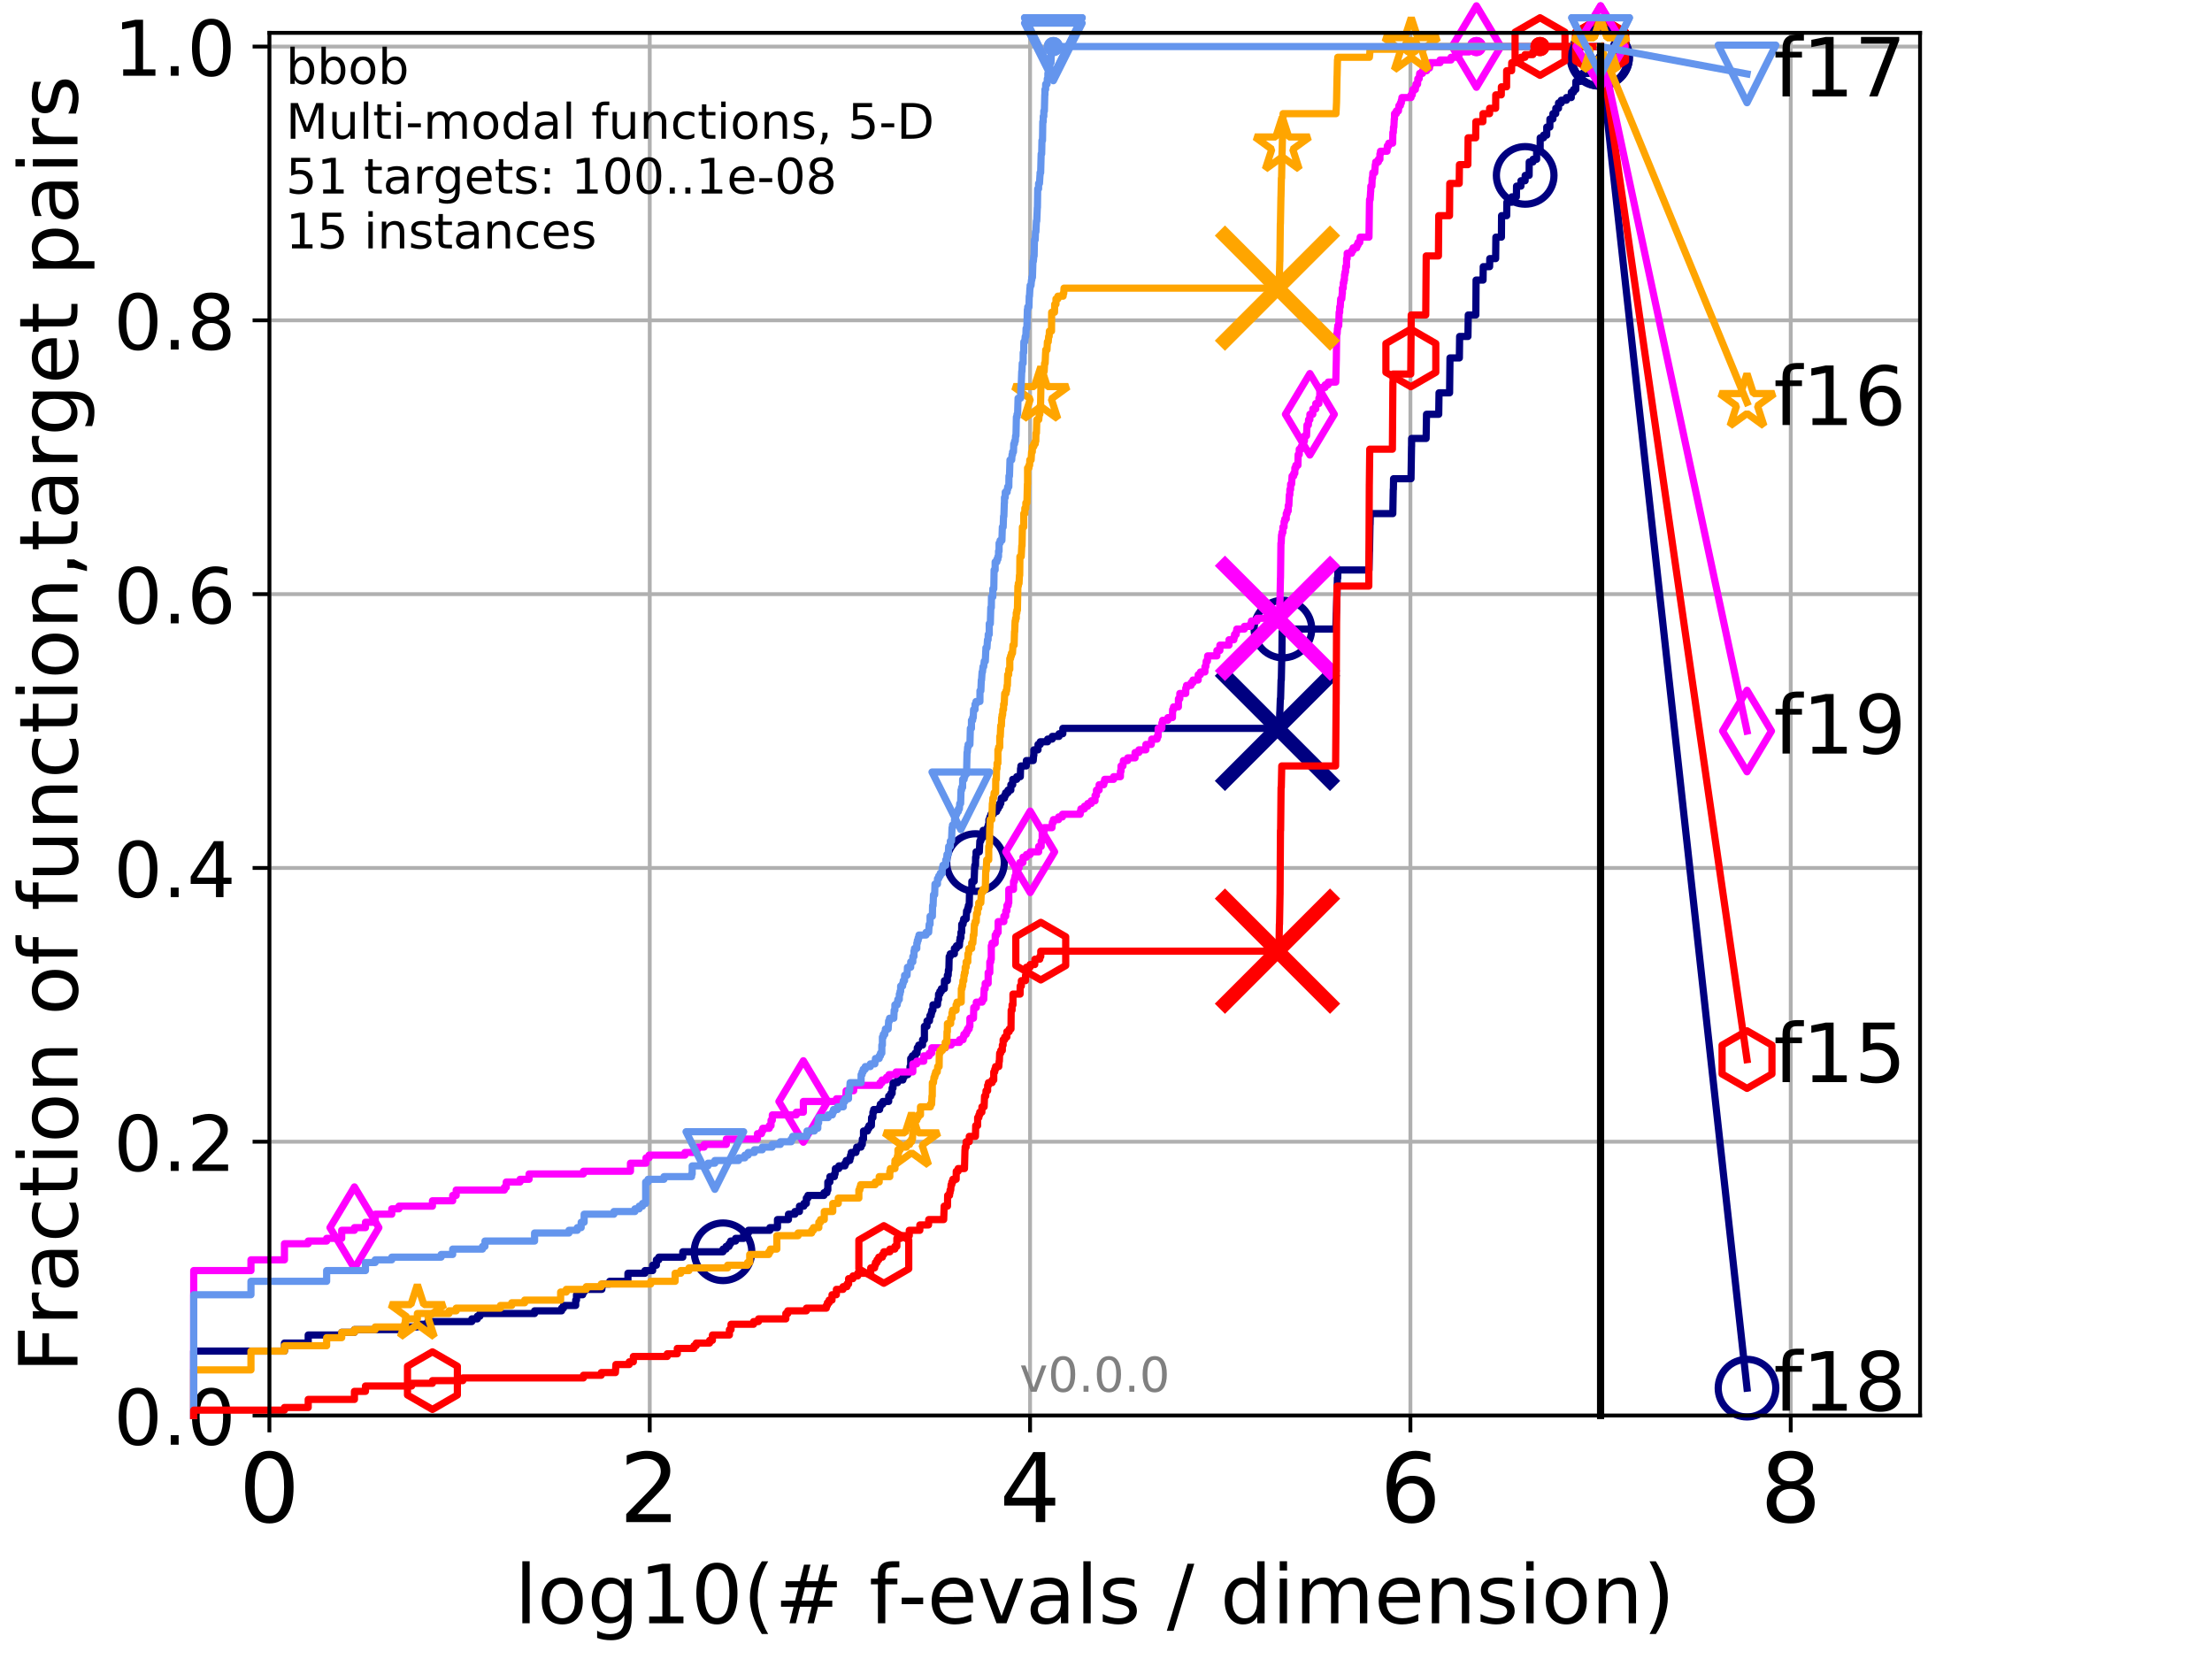 <?xml version="1.0" encoding="utf-8" standalone="no"?>
<!DOCTYPE svg PUBLIC "-//W3C//DTD SVG 1.1//EN"
  "http://www.w3.org/Graphics/SVG/1.1/DTD/svg11.dtd">
<!-- Created with matplotlib (http://matplotlib.org/) -->
<svg height="345.6pt" version="1.1" viewBox="0 0 460.8 345.6" width="460.8pt" xmlns="http://www.w3.org/2000/svg" xmlns:xlink="http://www.w3.org/1999/xlink">
 <defs>
  <style type="text/css">
*{stroke-linecap:butt;stroke-linejoin:round;}
  </style>
 </defs>
 <g id="figure_1">
  <g id="patch_1">
   <path d="M 0 345.6 
L 460.8 345.6 
L 460.8 0 
L 0 0 
z
" style="fill:#ffffff;"/>
  </g>
  <g id="axes_1">
   <g id="patch_2">
    <path d="M 56.12 294.88 
L 399.984 294.88 
L 399.984 6.845 
L 56.12 6.845 
z
" style="fill:#ffffff;"/>
   </g>
   <g id="matplotlib.axis_1">
    <g id="xtick_1">
     <g id="line2d_1">
      <path clip-path="url(#pb668777d92)" d="M 56.12 294.88 
L 56.12 6.845 
" style="fill:none;stroke:#b0b0b0;stroke-linecap:square;stroke-width:0.8;"/>
     </g>
     <g id="line2d_2">
      <defs>
       <path d="M 0 0 
L 0 3.5 
" id="m0084c708b4" style="stroke:#000000;stroke-width:0.8;"/>
      </defs>
      <g>
       <use style="stroke:#000000;stroke-width:0.8;" x="56.12" xlink:href="#m0084c708b4" y="294.88"/>
      </g>
     </g>
     <g id="text_1">
      <!-- 0 -->
      <defs>
       <path d="M 31.781 66.406 
Q 24.172 66.406 20.328 58.906 
Q 16.5 51.422 16.5 36.375 
Q 16.5 21.391 20.328 13.891 
Q 24.172 6.391 31.781 6.391 
Q 39.453 6.391 43.281 13.891 
Q 47.125 21.391 47.125 36.375 
Q 47.125 51.422 43.281 58.906 
Q 39.453 66.406 31.781 66.406 
z
M 31.781 74.219 
Q 44.047 74.219 50.516 64.516 
Q 56.984 54.828 56.984 36.375 
Q 56.984 17.969 50.516 8.266 
Q 44.047 -1.422 31.781 -1.422 
Q 19.531 -1.422 13.062 8.266 
Q 6.594 17.969 6.594 36.375 
Q 6.594 54.828 13.062 64.516 
Q 19.531 74.219 31.781 74.219 
z
" id="DejaVuSans-30"/>
      </defs>
      <g transform="translate(49.758 317.077)scale(0.2 -0.2)">
       <use xlink:href="#DejaVuSans-30"/>
      </g>
     </g>
    </g>
    <g id="xtick_2">
     <g id="line2d_3">
      <path clip-path="url(#pb668777d92)" d="M 135.351 294.88 
L 135.351 6.845 
" style="fill:none;stroke:#b0b0b0;stroke-linecap:square;stroke-width:0.8;"/>
     </g>
     <g id="line2d_4">
      <g>
       <use style="stroke:#000000;stroke-width:0.8;" x="135.351" xlink:href="#m0084c708b4" y="294.88"/>
      </g>
     </g>
     <g id="text_2">
      <!-- 2 -->
      <defs>
       <path d="M 19.188 8.297 
L 53.609 8.297 
L 53.609 0 
L 7.328 0 
L 7.328 8.297 
Q 12.938 14.109 22.625 23.891 
Q 32.328 33.688 34.812 36.531 
Q 39.547 41.844 41.422 45.531 
Q 43.312 49.219 43.312 52.781 
Q 43.312 58.594 39.234 62.25 
Q 35.156 65.922 28.609 65.922 
Q 23.969 65.922 18.812 64.312 
Q 13.672 62.703 7.812 59.422 
L 7.812 69.391 
Q 13.766 71.781 18.938 73 
Q 24.125 74.219 28.422 74.219 
Q 39.75 74.219 46.484 68.547 
Q 53.219 62.891 53.219 53.422 
Q 53.219 48.922 51.531 44.891 
Q 49.859 40.875 45.406 35.406 
Q 44.188 33.984 37.641 27.219 
Q 31.109 20.453 19.188 8.297 
z
" id="DejaVuSans-32"/>
      </defs>
      <g transform="translate(128.989 317.077)scale(0.2 -0.2)">
       <use xlink:href="#DejaVuSans-32"/>
      </g>
     </g>
    </g>
    <g id="xtick_3">
     <g id="line2d_5">
      <path clip-path="url(#pb668777d92)" d="M 214.583 294.88 
L 214.583 6.845 
" style="fill:none;stroke:#b0b0b0;stroke-linecap:square;stroke-width:0.8;"/>
     </g>
     <g id="line2d_6">
      <g>
       <use style="stroke:#000000;stroke-width:0.8;" x="214.583" xlink:href="#m0084c708b4" y="294.88"/>
      </g>
     </g>
     <g id="text_3">
      <!-- 4 -->
      <defs>
       <path d="M 37.797 64.312 
L 12.891 25.391 
L 37.797 25.391 
z
M 35.203 72.906 
L 47.609 72.906 
L 47.609 25.391 
L 58.016 25.391 
L 58.016 17.188 
L 47.609 17.188 
L 47.609 0 
L 37.797 0 
L 37.797 17.188 
L 4.891 17.188 
L 4.891 26.703 
z
" id="DejaVuSans-34"/>
      </defs>
      <g transform="translate(208.22 317.077)scale(0.2 -0.2)">
       <use xlink:href="#DejaVuSans-34"/>
      </g>
     </g>
    </g>
    <g id="xtick_4">
     <g id="line2d_7">
      <path clip-path="url(#pb668777d92)" d="M 293.814 294.88 
L 293.814 6.845 
" style="fill:none;stroke:#b0b0b0;stroke-linecap:square;stroke-width:0.8;"/>
     </g>
     <g id="line2d_8">
      <g>
       <use style="stroke:#000000;stroke-width:0.8;" x="293.814" xlink:href="#m0084c708b4" y="294.88"/>
      </g>
     </g>
     <g id="text_4">
      <!-- 6 -->
      <defs>
       <path d="M 33.016 40.375 
Q 26.375 40.375 22.484 35.828 
Q 18.609 31.297 18.609 23.391 
Q 18.609 15.531 22.484 10.953 
Q 26.375 6.391 33.016 6.391 
Q 39.656 6.391 43.531 10.953 
Q 47.406 15.531 47.406 23.391 
Q 47.406 31.297 43.531 35.828 
Q 39.656 40.375 33.016 40.375 
z
M 52.594 71.297 
L 52.594 62.312 
Q 48.875 64.062 45.094 64.984 
Q 41.312 65.922 37.594 65.922 
Q 27.828 65.922 22.672 59.328 
Q 17.531 52.734 16.797 39.406 
Q 19.672 43.656 24.016 45.922 
Q 28.375 48.188 33.594 48.188 
Q 44.578 48.188 50.953 41.516 
Q 57.328 34.859 57.328 23.391 
Q 57.328 12.156 50.688 5.359 
Q 44.047 -1.422 33.016 -1.422 
Q 20.359 -1.422 13.672 8.266 
Q 6.984 17.969 6.984 36.375 
Q 6.984 53.656 15.188 63.938 
Q 23.391 74.219 37.203 74.219 
Q 40.922 74.219 44.703 73.484 
Q 48.484 72.75 52.594 71.297 
z
" id="DejaVuSans-36"/>
      </defs>
      <g transform="translate(287.452 317.077)scale(0.2 -0.2)">
       <use xlink:href="#DejaVuSans-36"/>
      </g>
     </g>
    </g>
    <g id="xtick_5">
     <g id="line2d_9">
      <path clip-path="url(#pb668777d92)" d="M 373.045 294.88 
L 373.045 6.845 
" style="fill:none;stroke:#b0b0b0;stroke-linecap:square;stroke-width:0.8;"/>
     </g>
     <g id="line2d_10">
      <g>
       <use style="stroke:#000000;stroke-width:0.8;" x="373.045" xlink:href="#m0084c708b4" y="294.88"/>
      </g>
     </g>
     <g id="text_5">
      <!-- 8 -->
      <defs>
       <path d="M 31.781 34.625 
Q 24.75 34.625 20.719 30.859 
Q 16.703 27.094 16.703 20.516 
Q 16.703 13.922 20.719 10.156 
Q 24.75 6.391 31.781 6.391 
Q 38.812 6.391 42.859 10.172 
Q 46.922 13.969 46.922 20.516 
Q 46.922 27.094 42.891 30.859 
Q 38.875 34.625 31.781 34.625 
z
M 21.922 38.812 
Q 15.578 40.375 12.031 44.719 
Q 8.5 49.078 8.5 55.328 
Q 8.5 64.062 14.719 69.141 
Q 20.953 74.219 31.781 74.219 
Q 42.672 74.219 48.875 69.141 
Q 55.078 64.062 55.078 55.328 
Q 55.078 49.078 51.531 44.719 
Q 48 40.375 41.703 38.812 
Q 48.828 37.156 52.797 32.312 
Q 56.781 27.484 56.781 20.516 
Q 56.781 9.906 50.312 4.234 
Q 43.844 -1.422 31.781 -1.422 
Q 19.734 -1.422 13.25 4.234 
Q 6.781 9.906 6.781 20.516 
Q 6.781 27.484 10.781 32.312 
Q 14.797 37.156 21.922 38.812 
z
M 18.312 54.391 
Q 18.312 48.734 21.844 45.562 
Q 25.391 42.391 31.781 42.391 
Q 38.141 42.391 41.719 45.562 
Q 45.312 48.734 45.312 54.391 
Q 45.312 60.062 41.719 63.234 
Q 38.141 66.406 31.781 66.406 
Q 25.391 66.406 21.844 63.234 
Q 18.312 60.062 18.312 54.391 
z
" id="DejaVuSans-38"/>
      </defs>
      <g transform="translate(366.683 317.077)scale(0.2 -0.2)">
       <use xlink:href="#DejaVuSans-38"/>
      </g>
     </g>
    </g>
    <g id="text_6">
     <!-- log10(# f-evals / dimension) -->
     <defs>
      <path d="M 9.422 75.984 
L 18.406 75.984 
L 18.406 0 
L 9.422 0 
z
" id="DejaVuSans-6c"/>
      <path d="M 30.609 48.391 
Q 23.391 48.391 19.188 42.75 
Q 14.984 37.109 14.984 27.297 
Q 14.984 17.484 19.156 11.844 
Q 23.344 6.203 30.609 6.203 
Q 37.797 6.203 41.984 11.859 
Q 46.188 17.531 46.188 27.297 
Q 46.188 37.016 41.984 42.703 
Q 37.797 48.391 30.609 48.391 
z
M 30.609 56 
Q 42.328 56 49.016 48.375 
Q 55.719 40.766 55.719 27.297 
Q 55.719 13.875 49.016 6.219 
Q 42.328 -1.422 30.609 -1.422 
Q 18.844 -1.422 12.172 6.219 
Q 5.516 13.875 5.516 27.297 
Q 5.516 40.766 12.172 48.375 
Q 18.844 56 30.609 56 
z
" id="DejaVuSans-6f"/>
      <path d="M 45.406 27.984 
Q 45.406 37.75 41.375 43.109 
Q 37.359 48.484 30.078 48.484 
Q 22.859 48.484 18.828 43.109 
Q 14.797 37.75 14.797 27.984 
Q 14.797 18.266 18.828 12.891 
Q 22.859 7.516 30.078 7.516 
Q 37.359 7.516 41.375 12.891 
Q 45.406 18.266 45.406 27.984 
z
M 54.391 6.781 
Q 54.391 -7.172 48.188 -13.984 
Q 42 -20.797 29.203 -20.797 
Q 24.469 -20.797 20.266 -20.094 
Q 16.062 -19.391 12.109 -17.922 
L 12.109 -9.188 
Q 16.062 -11.328 19.922 -12.344 
Q 23.781 -13.375 27.781 -13.375 
Q 36.625 -13.375 41.016 -8.766 
Q 45.406 -4.156 45.406 5.172 
L 45.406 9.625 
Q 42.625 4.781 38.281 2.391 
Q 33.938 0 27.875 0 
Q 17.828 0 11.672 7.656 
Q 5.516 15.328 5.516 27.984 
Q 5.516 40.672 11.672 48.328 
Q 17.828 56 27.875 56 
Q 33.938 56 38.281 53.609 
Q 42.625 51.219 45.406 46.391 
L 45.406 54.688 
L 54.391 54.688 
z
" id="DejaVuSans-67"/>
      <path d="M 12.406 8.297 
L 28.516 8.297 
L 28.516 63.922 
L 10.984 60.406 
L 10.984 69.391 
L 28.422 72.906 
L 38.281 72.906 
L 38.281 8.297 
L 54.391 8.297 
L 54.391 0 
L 12.406 0 
z
" id="DejaVuSans-31"/>
      <path d="M 31 75.875 
Q 24.469 64.656 21.281 53.656 
Q 18.109 42.672 18.109 31.391 
Q 18.109 20.125 21.312 9.062 
Q 24.516 -2 31 -13.188 
L 23.188 -13.188 
Q 15.875 -1.703 12.234 9.375 
Q 8.594 20.453 8.594 31.391 
Q 8.594 42.281 12.203 53.312 
Q 15.828 64.359 23.188 75.875 
z
" id="DejaVuSans-28"/>
      <path d="M 51.125 44 
L 36.922 44 
L 32.812 27.688 
L 47.125 27.688 
z
M 43.797 71.781 
L 38.719 51.516 
L 52.984 51.516 
L 58.109 71.781 
L 65.922 71.781 
L 60.891 51.516 
L 76.125 51.516 
L 76.125 44 
L 58.984 44 
L 54.984 27.688 
L 70.516 27.688 
L 70.516 20.219 
L 53.078 20.219 
L 48 0 
L 40.188 0 
L 45.219 20.219 
L 30.906 20.219 
L 25.875 0 
L 18.016 0 
L 23.094 20.219 
L 7.719 20.219 
L 7.719 27.688 
L 24.906 27.688 
L 29 44 
L 13.281 44 
L 13.281 51.516 
L 30.906 51.516 
L 35.891 71.781 
z
" id="DejaVuSans-23"/>
      <path id="DejaVuSans-20"/>
      <path d="M 37.109 75.984 
L 37.109 68.5 
L 28.516 68.5 
Q 23.688 68.5 21.797 66.547 
Q 19.922 64.594 19.922 59.516 
L 19.922 54.688 
L 34.719 54.688 
L 34.719 47.703 
L 19.922 47.703 
L 19.922 0 
L 10.891 0 
L 10.891 47.703 
L 2.297 47.703 
L 2.297 54.688 
L 10.891 54.688 
L 10.891 58.5 
Q 10.891 67.625 15.141 71.797 
Q 19.391 75.984 28.609 75.984 
z
" id="DejaVuSans-66"/>
      <path d="M 4.891 31.391 
L 31.203 31.391 
L 31.203 23.391 
L 4.891 23.391 
z
" id="DejaVuSans-2d"/>
      <path d="M 56.203 29.594 
L 56.203 25.203 
L 14.891 25.203 
Q 15.484 15.922 20.484 11.062 
Q 25.484 6.203 34.422 6.203 
Q 39.594 6.203 44.453 7.469 
Q 49.312 8.734 54.109 11.281 
L 54.109 2.781 
Q 49.266 0.734 44.188 -0.344 
Q 39.109 -1.422 33.891 -1.422 
Q 20.797 -1.422 13.156 6.188 
Q 5.516 13.812 5.516 26.812 
Q 5.516 40.234 12.766 48.109 
Q 20.016 56 32.328 56 
Q 43.359 56 49.781 48.891 
Q 56.203 41.797 56.203 29.594 
z
M 47.219 32.234 
Q 47.125 39.594 43.094 43.984 
Q 39.062 48.391 32.422 48.391 
Q 24.906 48.391 20.391 44.141 
Q 15.875 39.891 15.188 32.172 
z
" id="DejaVuSans-65"/>
      <path d="M 2.984 54.688 
L 12.5 54.688 
L 29.594 8.797 
L 46.688 54.688 
L 56.203 54.688 
L 35.688 0 
L 23.484 0 
z
" id="DejaVuSans-76"/>
      <path d="M 34.281 27.484 
Q 23.391 27.484 19.188 25 
Q 14.984 22.516 14.984 16.5 
Q 14.984 11.719 18.141 8.906 
Q 21.297 6.109 26.703 6.109 
Q 34.188 6.109 38.703 11.406 
Q 43.219 16.703 43.219 25.484 
L 43.219 27.484 
z
M 52.203 31.203 
L 52.203 0 
L 43.219 0 
L 43.219 8.297 
Q 40.141 3.328 35.547 0.953 
Q 30.953 -1.422 24.312 -1.422 
Q 15.922 -1.422 10.953 3.297 
Q 6 8.016 6 15.922 
Q 6 25.141 12.172 29.828 
Q 18.359 34.516 30.609 34.516 
L 43.219 34.516 
L 43.219 35.406 
Q 43.219 41.609 39.141 45 
Q 35.062 48.391 27.688 48.391 
Q 23 48.391 18.547 47.266 
Q 14.109 46.141 10.016 43.891 
L 10.016 52.203 
Q 14.938 54.109 19.578 55.047 
Q 24.219 56 28.609 56 
Q 40.484 56 46.344 49.844 
Q 52.203 43.703 52.203 31.203 
z
" id="DejaVuSans-61"/>
      <path d="M 44.281 53.078 
L 44.281 44.578 
Q 40.484 46.531 36.375 47.5 
Q 32.281 48.484 27.875 48.484 
Q 21.188 48.484 17.844 46.438 
Q 14.5 44.391 14.5 40.281 
Q 14.5 37.156 16.891 35.375 
Q 19.281 33.594 26.516 31.984 
L 29.594 31.297 
Q 39.156 29.25 43.188 25.516 
Q 47.219 21.781 47.219 15.094 
Q 47.219 7.469 41.188 3.016 
Q 35.156 -1.422 24.609 -1.422 
Q 20.219 -1.422 15.453 -0.562 
Q 10.688 0.297 5.422 2 
L 5.422 11.281 
Q 10.406 8.688 15.234 7.391 
Q 20.062 6.109 24.812 6.109 
Q 31.156 6.109 34.562 8.281 
Q 37.984 10.453 37.984 14.406 
Q 37.984 18.062 35.516 20.016 
Q 33.062 21.969 24.703 23.781 
L 21.578 24.516 
Q 13.234 26.266 9.516 29.906 
Q 5.812 33.547 5.812 39.891 
Q 5.812 47.609 11.281 51.797 
Q 16.75 56 26.812 56 
Q 31.781 56 36.172 55.266 
Q 40.578 54.547 44.281 53.078 
z
" id="DejaVuSans-73"/>
      <path d="M 25.391 72.906 
L 33.688 72.906 
L 8.297 -9.281 
L 0 -9.281 
z
" id="DejaVuSans-2f"/>
      <path d="M 45.406 46.391 
L 45.406 75.984 
L 54.391 75.984 
L 54.391 0 
L 45.406 0 
L 45.406 8.203 
Q 42.578 3.328 38.25 0.953 
Q 33.938 -1.422 27.875 -1.422 
Q 17.969 -1.422 11.734 6.484 
Q 5.516 14.406 5.516 27.297 
Q 5.516 40.188 11.734 48.094 
Q 17.969 56 27.875 56 
Q 33.938 56 38.25 53.625 
Q 42.578 51.266 45.406 46.391 
z
M 14.797 27.297 
Q 14.797 17.391 18.875 11.75 
Q 22.953 6.109 30.078 6.109 
Q 37.203 6.109 41.297 11.75 
Q 45.406 17.391 45.406 27.297 
Q 45.406 37.203 41.297 42.844 
Q 37.203 48.484 30.078 48.484 
Q 22.953 48.484 18.875 42.844 
Q 14.797 37.203 14.797 27.297 
z
" id="DejaVuSans-64"/>
      <path d="M 9.422 54.688 
L 18.406 54.688 
L 18.406 0 
L 9.422 0 
z
M 9.422 75.984 
L 18.406 75.984 
L 18.406 64.594 
L 9.422 64.594 
z
" id="DejaVuSans-69"/>
      <path d="M 52 44.188 
Q 55.375 50.25 60.062 53.125 
Q 64.75 56 71.094 56 
Q 79.641 56 84.281 50.016 
Q 88.922 44.047 88.922 33.016 
L 88.922 0 
L 79.891 0 
L 79.891 32.719 
Q 79.891 40.578 77.094 44.375 
Q 74.312 48.188 68.609 48.188 
Q 61.625 48.188 57.562 43.547 
Q 53.516 38.922 53.516 30.906 
L 53.516 0 
L 44.484 0 
L 44.484 32.719 
Q 44.484 40.625 41.703 44.406 
Q 38.922 48.188 33.109 48.188 
Q 26.219 48.188 22.156 43.531 
Q 18.109 38.875 18.109 30.906 
L 18.109 0 
L 9.078 0 
L 9.078 54.688 
L 18.109 54.688 
L 18.109 46.188 
Q 21.188 51.219 25.484 53.609 
Q 29.781 56 35.688 56 
Q 41.656 56 45.828 52.969 
Q 50 49.953 52 44.188 
z
" id="DejaVuSans-6d"/>
      <path d="M 54.891 33.016 
L 54.891 0 
L 45.906 0 
L 45.906 32.719 
Q 45.906 40.484 42.875 44.328 
Q 39.844 48.188 33.797 48.188 
Q 26.516 48.188 22.312 43.547 
Q 18.109 38.922 18.109 30.906 
L 18.109 0 
L 9.078 0 
L 9.078 54.688 
L 18.109 54.688 
L 18.109 46.188 
Q 21.344 51.125 25.703 53.562 
Q 30.078 56 35.797 56 
Q 45.219 56 50.047 50.172 
Q 54.891 44.344 54.891 33.016 
z
" id="DejaVuSans-6e"/>
      <path d="M 8.016 75.875 
L 15.828 75.875 
Q 23.141 64.359 26.781 53.312 
Q 30.422 42.281 30.422 31.391 
Q 30.422 20.453 26.781 9.375 
Q 23.141 -1.703 15.828 -13.188 
L 8.016 -13.188 
Q 14.5 -2 17.703 9.062 
Q 20.906 20.125 20.906 31.391 
Q 20.906 42.672 17.703 53.656 
Q 14.5 64.656 8.016 75.875 
z
" id="DejaVuSans-29"/>
     </defs>
     <g transform="translate(107.211 338.154)scale(0.17 -0.17)">
      <use xlink:href="#DejaVuSans-6c"/>
      <use x="27.783" xlink:href="#DejaVuSans-6f"/>
      <use x="88.965" xlink:href="#DejaVuSans-67"/>
      <use x="152.441" xlink:href="#DejaVuSans-31"/>
      <use x="216.064" xlink:href="#DejaVuSans-30"/>
      <use x="279.688" xlink:href="#DejaVuSans-28"/>
      <use x="318.701" xlink:href="#DejaVuSans-23"/>
      <use x="402.49" xlink:href="#DejaVuSans-20"/>
      <use x="434.277" xlink:href="#DejaVuSans-66"/>
      <use x="469.404" xlink:href="#DejaVuSans-2d"/>
      <use x="505.488" xlink:href="#DejaVuSans-65"/>
      <use x="567.012" xlink:href="#DejaVuSans-76"/>
      <use x="626.191" xlink:href="#DejaVuSans-61"/>
      <use x="687.471" xlink:href="#DejaVuSans-6c"/>
      <use x="715.254" xlink:href="#DejaVuSans-73"/>
      <use x="767.354" xlink:href="#DejaVuSans-20"/>
      <use x="799.141" xlink:href="#DejaVuSans-2f"/>
      <use x="832.832" xlink:href="#DejaVuSans-20"/>
      <use x="864.619" xlink:href="#DejaVuSans-64"/>
      <use x="928.096" xlink:href="#DejaVuSans-69"/>
      <use x="955.879" xlink:href="#DejaVuSans-6d"/>
      <use x="1053.291" xlink:href="#DejaVuSans-65"/>
      <use x="1114.814" xlink:href="#DejaVuSans-6e"/>
      <use x="1178.193" xlink:href="#DejaVuSans-73"/>
      <use x="1230.293" xlink:href="#DejaVuSans-69"/>
      <use x="1258.076" xlink:href="#DejaVuSans-6f"/>
      <use x="1319.258" xlink:href="#DejaVuSans-6e"/>
      <use x="1382.637" xlink:href="#DejaVuSans-29"/>
     </g>
    </g>
   </g>
   <g id="matplotlib.axis_2">
    <g id="ytick_1">
     <g id="line2d_11">
      <path clip-path="url(#pb668777d92)" d="M 56.12 294.88 
L 399.984 294.88 
" style="fill:none;stroke:#b0b0b0;stroke-linecap:square;stroke-width:0.8;"/>
     </g>
     <g id="line2d_12">
      <defs>
       <path d="M 0 0 
L -3.5 0 
" id="mfb2eeb4be5" style="stroke:#000000;stroke-width:0.8;"/>
      </defs>
      <g>
       <use style="stroke:#000000;stroke-width:0.8;" x="56.12" xlink:href="#mfb2eeb4be5" y="294.88"/>
      </g>
     </g>
     <g id="text_7">
      <!-- 0.0 -->
      <defs>
       <path d="M 10.688 12.406 
L 21 12.406 
L 21 0 
L 10.688 0 
z
" id="DejaVuSans-2e"/>
      </defs>
      <g transform="translate(23.675 300.959)scale(0.16 -0.16)">
       <use xlink:href="#DejaVuSans-30"/>
       <use x="63.623" xlink:href="#DejaVuSans-2e"/>
       <use x="95.41" xlink:href="#DejaVuSans-30"/>
      </g>
     </g>
    </g>
    <g id="ytick_2">
     <g id="line2d_13">
      <path clip-path="url(#pb668777d92)" d="M 56.12 237.843 
L 399.984 237.843 
" style="fill:none;stroke:#b0b0b0;stroke-linecap:square;stroke-width:0.8;"/>
     </g>
     <g id="line2d_14">
      <g>
       <use style="stroke:#000000;stroke-width:0.8;" x="56.12" xlink:href="#mfb2eeb4be5" y="237.843"/>
      </g>
     </g>
     <g id="text_8">
      <!-- 0.2 -->
      <g transform="translate(23.675 243.922)scale(0.16 -0.16)">
       <use xlink:href="#DejaVuSans-30"/>
       <use x="63.623" xlink:href="#DejaVuSans-2e"/>
       <use x="95.41" xlink:href="#DejaVuSans-32"/>
      </g>
     </g>
    </g>
    <g id="ytick_3">
     <g id="line2d_15">
      <path clip-path="url(#pb668777d92)" d="M 56.12 180.807 
L 399.984 180.807 
" style="fill:none;stroke:#b0b0b0;stroke-linecap:square;stroke-width:0.8;"/>
     </g>
     <g id="line2d_16">
      <g>
       <use style="stroke:#000000;stroke-width:0.8;" x="56.12" xlink:href="#mfb2eeb4be5" y="180.807"/>
      </g>
     </g>
     <g id="text_9">
      <!-- 0.4 -->
      <g transform="translate(23.675 186.886)scale(0.16 -0.16)">
       <use xlink:href="#DejaVuSans-30"/>
       <use x="63.623" xlink:href="#DejaVuSans-2e"/>
       <use x="95.41" xlink:href="#DejaVuSans-34"/>
      </g>
     </g>
    </g>
    <g id="ytick_4">
     <g id="line2d_17">
      <path clip-path="url(#pb668777d92)" d="M 56.12 123.77 
L 399.984 123.77 
" style="fill:none;stroke:#b0b0b0;stroke-linecap:square;stroke-width:0.8;"/>
     </g>
     <g id="line2d_18">
      <g>
       <use style="stroke:#000000;stroke-width:0.8;" x="56.12" xlink:href="#mfb2eeb4be5" y="123.77"/>
      </g>
     </g>
     <g id="text_10">
      <!-- 0.6 -->
      <g transform="translate(23.675 129.849)scale(0.16 -0.16)">
       <use xlink:href="#DejaVuSans-30"/>
       <use x="63.623" xlink:href="#DejaVuSans-2e"/>
       <use x="95.41" xlink:href="#DejaVuSans-36"/>
      </g>
     </g>
    </g>
    <g id="ytick_5">
     <g id="line2d_19">
      <path clip-path="url(#pb668777d92)" d="M 56.12 66.734 
L 399.984 66.734 
" style="fill:none;stroke:#b0b0b0;stroke-linecap:square;stroke-width:0.8;"/>
     </g>
     <g id="line2d_20">
      <g>
       <use style="stroke:#000000;stroke-width:0.8;" x="56.12" xlink:href="#mfb2eeb4be5" y="66.734"/>
      </g>
     </g>
     <g id="text_11">
      <!-- 0.8 -->
      <g transform="translate(23.675 72.812)scale(0.16 -0.16)">
       <use xlink:href="#DejaVuSans-30"/>
       <use x="63.623" xlink:href="#DejaVuSans-2e"/>
       <use x="95.41" xlink:href="#DejaVuSans-38"/>
      </g>
     </g>
    </g>
    <g id="ytick_6">
     <g id="line2d_21">
      <path clip-path="url(#pb668777d92)" d="M 56.12 9.697 
L 399.984 9.697 
" style="fill:none;stroke:#b0b0b0;stroke-linecap:square;stroke-width:0.8;"/>
     </g>
     <g id="line2d_22">
      <g>
       <use style="stroke:#000000;stroke-width:0.8;" x="56.12" xlink:href="#mfb2eeb4be5" y="9.697"/>
      </g>
     </g>
     <g id="text_12">
      <!-- 1.0 -->
      <g transform="translate(23.675 15.776)scale(0.16 -0.16)">
       <use xlink:href="#DejaVuSans-31"/>
       <use x="63.623" xlink:href="#DejaVuSans-2e"/>
       <use x="95.41" xlink:href="#DejaVuSans-30"/>
      </g>
     </g>
    </g>
    <g id="text_13">
     <!-- Fraction of function,target pairs -->
     <defs>
      <path d="M 9.812 72.906 
L 51.703 72.906 
L 51.703 64.594 
L 19.672 64.594 
L 19.672 43.109 
L 48.578 43.109 
L 48.578 34.812 
L 19.672 34.812 
L 19.672 0 
L 9.812 0 
z
" id="DejaVuSans-46"/>
      <path d="M 41.109 46.297 
Q 39.594 47.172 37.812 47.578 
Q 36.031 48 33.891 48 
Q 26.266 48 22.188 43.047 
Q 18.109 38.094 18.109 28.812 
L 18.109 0 
L 9.078 0 
L 9.078 54.688 
L 18.109 54.688 
L 18.109 46.188 
Q 20.953 51.172 25.484 53.578 
Q 30.031 56 36.531 56 
Q 37.453 56 38.578 55.875 
Q 39.703 55.766 41.062 55.516 
z
" id="DejaVuSans-72"/>
      <path d="M 48.781 52.594 
L 48.781 44.188 
Q 44.969 46.297 41.141 47.344 
Q 37.312 48.391 33.406 48.391 
Q 24.656 48.391 19.812 42.844 
Q 14.984 37.312 14.984 27.297 
Q 14.984 17.281 19.812 11.734 
Q 24.656 6.203 33.406 6.203 
Q 37.312 6.203 41.141 7.25 
Q 44.969 8.297 48.781 10.406 
L 48.781 2.094 
Q 45.016 0.344 40.984 -0.531 
Q 36.969 -1.422 32.422 -1.422 
Q 20.062 -1.422 12.781 6.344 
Q 5.516 14.109 5.516 27.297 
Q 5.516 40.672 12.859 48.328 
Q 20.219 56 33.016 56 
Q 37.156 56 41.109 55.141 
Q 45.062 54.297 48.781 52.594 
z
" id="DejaVuSans-63"/>
      <path d="M 18.312 70.219 
L 18.312 54.688 
L 36.812 54.688 
L 36.812 47.703 
L 18.312 47.703 
L 18.312 18.016 
Q 18.312 11.328 20.141 9.422 
Q 21.969 7.516 27.594 7.516 
L 36.812 7.516 
L 36.812 0 
L 27.594 0 
Q 17.188 0 13.234 3.875 
Q 9.281 7.766 9.281 18.016 
L 9.281 47.703 
L 2.688 47.703 
L 2.688 54.688 
L 9.281 54.688 
L 9.281 70.219 
z
" id="DejaVuSans-74"/>
      <path d="M 8.5 21.578 
L 8.5 54.688 
L 17.484 54.688 
L 17.484 21.922 
Q 17.484 14.156 20.5 10.266 
Q 23.531 6.391 29.594 6.391 
Q 36.859 6.391 41.078 11.031 
Q 45.312 15.672 45.312 23.688 
L 45.312 54.688 
L 54.297 54.688 
L 54.297 0 
L 45.312 0 
L 45.312 8.406 
Q 42.047 3.422 37.719 1 
Q 33.406 -1.422 27.688 -1.422 
Q 18.266 -1.422 13.375 4.438 
Q 8.5 10.297 8.5 21.578 
z
M 31.109 56 
z
" id="DejaVuSans-75"/>
      <path d="M 11.719 12.406 
L 22.016 12.406 
L 22.016 4 
L 14.016 -11.625 
L 7.719 -11.625 
L 11.719 4 
z
" id="DejaVuSans-2c"/>
      <path d="M 18.109 8.203 
L 18.109 -20.797 
L 9.078 -20.797 
L 9.078 54.688 
L 18.109 54.688 
L 18.109 46.391 
Q 20.953 51.266 25.266 53.625 
Q 29.594 56 35.594 56 
Q 45.562 56 51.781 48.094 
Q 58.016 40.188 58.016 27.297 
Q 58.016 14.406 51.781 6.484 
Q 45.562 -1.422 35.594 -1.422 
Q 29.594 -1.422 25.266 0.953 
Q 20.953 3.328 18.109 8.203 
z
M 48.688 27.297 
Q 48.688 37.203 44.609 42.844 
Q 40.531 48.484 33.406 48.484 
Q 26.266 48.484 22.188 42.844 
Q 18.109 37.203 18.109 27.297 
Q 18.109 17.391 22.188 11.75 
Q 26.266 6.109 33.406 6.109 
Q 40.531 6.109 44.609 11.75 
Q 48.688 17.391 48.688 27.297 
z
" id="DejaVuSans-70"/>
     </defs>
     <g transform="translate(16.14 286.002)rotate(-90)scale(0.17 -0.17)">
      <use xlink:href="#DejaVuSans-46"/>
      <use x="57.41" xlink:href="#DejaVuSans-72"/>
      <use x="98.523" xlink:href="#DejaVuSans-61"/>
      <use x="159.803" xlink:href="#DejaVuSans-63"/>
      <use x="214.783" xlink:href="#DejaVuSans-74"/>
      <use x="253.992" xlink:href="#DejaVuSans-69"/>
      <use x="281.775" xlink:href="#DejaVuSans-6f"/>
      <use x="342.957" xlink:href="#DejaVuSans-6e"/>
      <use x="406.336" xlink:href="#DejaVuSans-20"/>
      <use x="438.123" xlink:href="#DejaVuSans-6f"/>
      <use x="499.305" xlink:href="#DejaVuSans-66"/>
      <use x="534.51" xlink:href="#DejaVuSans-20"/>
      <use x="566.297" xlink:href="#DejaVuSans-66"/>
      <use x="601.502" xlink:href="#DejaVuSans-75"/>
      <use x="664.881" xlink:href="#DejaVuSans-6e"/>
      <use x="728.26" xlink:href="#DejaVuSans-63"/>
      <use x="783.24" xlink:href="#DejaVuSans-74"/>
      <use x="822.449" xlink:href="#DejaVuSans-69"/>
      <use x="850.232" xlink:href="#DejaVuSans-6f"/>
      <use x="911.414" xlink:href="#DejaVuSans-6e"/>
      <use x="974.793" xlink:href="#DejaVuSans-2c"/>
      <use x="1006.58" xlink:href="#DejaVuSans-74"/>
      <use x="1045.789" xlink:href="#DejaVuSans-61"/>
      <use x="1107.068" xlink:href="#DejaVuSans-72"/>
      <use x="1148.166" xlink:href="#DejaVuSans-67"/>
      <use x="1211.643" xlink:href="#DejaVuSans-65"/>
      <use x="1273.166" xlink:href="#DejaVuSans-74"/>
      <use x="1312.375" xlink:href="#DejaVuSans-20"/>
      <use x="1344.162" xlink:href="#DejaVuSans-70"/>
      <use x="1407.639" xlink:href="#DejaVuSans-61"/>
      <use x="1468.918" xlink:href="#DejaVuSans-69"/>
      <use x="1496.701" xlink:href="#DejaVuSans-72"/>
      <use x="1537.814" xlink:href="#DejaVuSans-73"/>
     </g>
    </g>
   </g>
   <g id="line2d_23">
    <defs>
     <path d="M 0 1.5 
C 0.398 1.5 0.779 1.342 1.061 1.061 
C 1.342 0.779 1.5 0.398 1.5 0 
C 1.5 -0.398 1.342 -0.779 1.061 -1.061 
C 0.779 -1.342 0.398 -1.5 0 -1.5 
C -0.398 -1.5 -0.779 -1.342 -1.061 -1.061 
C -1.342 -0.779 -1.5 -0.398 -1.5 0 
C -1.5 0.398 -1.342 0.779 -1.061 1.061 
C -0.779 1.342 -0.398 1.5 0 1.5 
z
" id="m6682abae00" style="stroke:#000080;"/>
    </defs>
    <g>
     <use style="fill:#000080;stroke:#000080;" x="337.421" xlink:href="#m6682abae00" y="9.697"/>
     <use style="fill:#000080;stroke:#000080;" x="337.421" xlink:href="#m6682abae00" y="9.697"/>
    </g>
   </g>
   <g id="line2d_24">
    <path d="M 40.355 294.88 
L 40.355 281.46 
L 59.257 281.46 
L 59.257 279.782 
L 64.206 279.782 
L 64.206 278.105 
L 71.182 278.105 
L 71.182 277.545 
L 73.834 277.545 
L 73.834 276.986 
L 84.485 276.986 
L 84.485 276.427 
L 86.947 276.427 
L 86.947 275.868 
L 89.1 275.868 
L 89.1 275.309 
L 98.289 275.309 
L 98.289 274.749 
L 99.437 274.749 
L 99.437 274.19 
L 99.983 274.19 
L 99.983 273.631 
L 111.362 273.631 
L 111.362 273.072 
L 116.992 273.072 
L 116.992 272.513 
L 117.387 272.513 
L 117.387 271.954 
L 119.927 271.954 
L 119.927 270.835 
L 120.095 270.835 
L 120.095 269.717 
L 121.382 269.717 
L 121.382 269.158 
L 121.689 269.158 
L 121.689 268.598 
L 125.376 268.598 
L 125.376 268.039 
L 125.498 268.039 
L 125.498 267.48 
L 127.015 267.48 
L 127.015 266.921 
L 130.81 266.921 
L 130.81 265.243 
L 134.36 265.243 
L 134.36 264.684 
L 135.96 264.684 
L 135.96 263.566 
L 136.739 263.566 
L 136.739 262.447 
L 137.24 262.447 
L 137.24 261.888 
L 142.235 261.888 
L 142.235 260.77 
L 150.613 260.77 
L 150.613 260.211 
L 151.253 260.211 
L 151.253 259.652 
L 151.87 259.652 
L 151.87 259.092 
L 152.209 259.092 
L 152.209 258.533 
L 153.237 258.533 
L 153.237 257.974 
L 154.928 257.974 
L 154.928 256.856 
L 155.913 256.856 
L 155.913 256.296 
L 160.382 256.296 
L 160.382 255.737 
L 161.962 255.737 
L 161.962 254.06 
L 164.251 254.06 
L 164.251 252.941 
L 165.595 252.941 
L 165.595 252.382 
L 166.541 252.382 
L 166.541 251.264 
L 167.46 251.264 
L 167.46 250.705 
L 167.974 250.705 
L 167.974 249.586 
L 168.311 249.586 
L 168.311 249.027 
L 171.645 249.027 
L 171.645 248.468 
L 172.268 248.468 
L 172.268 247.909 
L 172.452 247.909 
L 172.452 246.231 
L 172.885 246.231 
L 172.885 245.113 
L 173.822 245.113 
L 173.822 244.554 
L 173.961 244.554 
L 174.026 243.435 
L 174.745 243.435 
L 174.745 242.876 
L 176.015 242.876 
L 176.015 242.317 
L 176.278 242.317 
L 176.278 241.758 
L 177.033 241.758 
L 177.033 241.199 
L 177.185 241.199 
L 177.185 240.639 
L 177.33 240.639 
L 177.33 240.08 
L 178.309 240.08 
L 178.309 239.521 
L 178.467 239.521 
L 178.467 238.962 
L 179.359 238.962 
L 179.359 238.403 
L 179.634 238.403 
L 179.634 237.284 
L 179.884 237.284 
L 179.884 235.607 
L 180.722 235.607 
L 180.722 235.048 
L 181.019 235.048 
L 181.019 234.488 
L 181.525 234.488 
L 181.567 232.811 
L 181.842 232.811 
L 181.842 231.692 
L 182.007 231.692 
L 182.007 231.133 
L 183.237 231.133 
L 183.237 230.574 
L 183.386 230.574 
L 183.386 230.015 
L 183.897 230.015 
L 183.897 229.456 
L 185.129 229.456 
L 185.129 228.337 
L 185.555 228.337 
L 185.555 227.778 
L 185.846 227.778 
L 185.846 226.66 
L 186.035 226.66 
L 186.035 225.541 
L 186.989 225.541 
L 186.989 224.982 
L 188.085 224.982 
L 188.085 224.423 
L 188.328 224.423 
L 188.328 223.864 
L 189.111 223.864 
L 189.111 223.305 
L 189.57 223.305 
L 189.573 222.186 
L 189.714 222.186 
L 189.714 220.509 
L 190.061 220.509 
L 190.061 219.95 
L 190.643 219.95 
L 190.643 219.39 
L 191.045 219.39 
L 191.091 218.272 
L 191.388 218.272 
L 191.388 217.713 
L 192.183 217.713 
L 192.183 216.594 
L 192.573 216.594 
L 192.573 213.799 
L 193.113 213.799 
L 193.113 212.68 
L 193.626 212.68 
L 193.721 211.562 
L 193.981 211.562 
L 193.981 211.003 
L 194.108 211.003 
L 194.108 210.443 
L 194.35 210.443 
L 194.35 209.325 
L 195.301 209.325 
L 195.368 208.207 
L 195.517 208.207 
L 195.517 207.088 
L 195.785 207.088 
L 195.785 206.529 
L 196.107 206.529 
L 196.107 205.97 
L 196.714 205.97 
L 196.743 204.292 
L 197.352 204.292 
L 197.352 203.174 
L 197.523 203.174 
L 197.571 202.056 
L 197.664 202.056 
L 197.733 199.26 
L 197.952 199.26 
L 197.952 198.701 
L 198.813 198.701 
L 198.813 197.582 
L 199.25 197.582 
L 199.25 197.023 
L 199.861 197.023 
L 199.927 195.905 
L 200.005 195.905 
L 200.005 195.346 
L 200.182 195.346 
L 200.182 194.227 
L 200.332 194.227 
L 200.346 192.55 
L 200.626 192.55 
L 200.626 191.99 
L 200.751 191.99 
L 200.751 191.431 
L 201.267 191.431 
L 201.36 189.754 
L 201.594 189.754 
L 201.594 189.195 
L 201.731 189.195 
L 201.731 188.635 
L 201.91 188.635 
L 201.969 185.839 
L 202.174 185.839 
L 202.174 185.28 
L 202.447 185.28 
L 202.455 183.603 
L 202.928 183.603 
L 203.03 180.807 
L 203.067 180.807 
L 203.067 180.248 
L 203.218 180.248 
L 203.234 178.57 
L 203.337 178.57 
L 203.337 177.452 
L 204.014 177.452 
L 204.122 175.215 
L 204.306 175.215 
L 204.306 174.656 
L 204.581 174.656 
L 204.581 174.097 
L 204.805 174.097 
L 204.805 172.978 
L 205.671 172.978 
L 205.671 172.419 
L 205.862 172.419 
L 205.862 171.86 
L 206.009 171.86 
L 206.009 170.742 
L 206.202 170.742 
L 206.202 170.182 
L 206.432 170.182 
L 206.432 169.623 
L 206.947 169.623 
L 206.947 169.064 
L 207.614 169.064 
L 207.614 168.505 
L 207.918 168.505 
L 207.918 167.946 
L 208.249 167.946 
L 208.249 167.386 
L 208.482 167.386 
L 208.593 166.268 
L 209.248 166.268 
L 209.248 165.709 
L 209.487 165.709 
L 209.487 165.15 
L 209.977 165.15 
L 209.977 164.591 
L 210.577 164.591 
L 210.577 163.472 
L 210.967 163.472 
L 210.967 162.354 
L 211.803 162.354 
L 211.803 161.795 
L 212.552 161.795 
L 212.599 160.117 
L 212.674 160.117 
L 212.674 159.558 
L 213.793 159.558 
L 213.81 158.44 
L 215.24 158.44 
L 215.332 157.321 
L 215.374 157.321 
L 215.374 156.203 
L 216.237 156.203 
L 216.237 155.084 
L 216.706 155.084 
L 216.706 154.525 
L 218.236 154.525 
L 218.236 153.966 
L 219.194 153.966 
L 219.194 153.407 
L 220.618 153.407 
L 220.618 152.848 
L 221.407 152.848 
L 221.407 151.729 
L 266.496 151.729 
L 266.604 148.374 
L 266.617 148.374 
L 266.717 145.578 
L 266.77 145.578 
L 266.872 141.664 
L 266.92 141.664 
L 267.024 136.631 
L 267.042 136.631 
L 267.087 131.599 
L 267.257 131.599 
L 267.257 131.04 
L 278.268 131.04 
L 278.375 127.685 
L 278.387 127.685 
L 278.493 124.329 
L 278.516 124.329 
L 278.603 120.415 
L 278.677 120.415 
L 278.699 118.738 
L 285.182 118.738 
L 285.28 114.823 
L 285.297 114.823 
L 285.396 109.231 
L 285.418 109.231 
L 285.461 106.995 
L 290.144 106.995 
L 290.239 101.962 
L 290.265 101.962 
L 290.303 99.725 
L 293.94 99.725 
L 294.047 93.015 
L 294.059 93.015 
L 294.068 91.338 
L 297.087 91.338 
L 297.17 86.305 
L 299.712 86.305 
L 299.777 81.832 
L 301.976 81.832 
L 302.06 74.562 
L 304.012 74.562 
L 304.068 70.089 
L 305.798 70.089 
L 305.867 65.615 
L 307.446 65.615 
L 307.495 58.346 
L 308.945 58.346 
L 308.986 55.55 
L 310.312 55.55 
L 310.348 53.872 
L 311.57 53.872 
L 311.62 49.399 
L 312.775 49.399 
L 312.804 44.926 
L 313.874 44.926 
L 313.906 42.13 
L 314.914 42.13 
L 314.924 41.011 
L 315.895 41.011 
L 315.923 38.775 
L 316.838 38.775 
L 316.842 37.656 
L 317.71 37.656 
L 317.724 36.538 
L 318.544 36.538 
L 318.563 33.742 
L 319.351 33.742 
L 319.351 33.183 
L 320.109 33.183 
L 320.112 31.505 
L 320.834 31.505 
L 320.853 28.709 
L 321.553 28.709 
L 321.553 28.15 
L 322.211 28.15 
L 322.217 26.473 
L 322.862 26.473 
L 322.876 24.795 
L 323.496 24.795 
L 323.501 23.677 
L 324.09 23.677 
L 324.103 22.558 
L 324.666 22.558 
L 324.668 21.44 
L 325.237 21.44 
L 325.237 20.881 
L 326.31 20.881 
L 326.31 20.322 
L 327.327 20.322 
L 327.327 19.203 
L 327.804 19.203 
L 327.804 18.644 
L 328.27 18.644 
L 328.275 16.966 
L 329.176 16.966 
L 329.18 15.848 
L 329.615 15.848 
L 329.615 15.289 
L 330.862 15.289 
L 330.862 14.171 
L 332.016 14.171 
L 332.023 12.493 
L 333.106 12.493 
L 333.106 11.934 
L 333.43 11.934 
L 333.43 11.934 
" style="fill:none;stroke:#000080;stroke-linecap:square;stroke-width:1.5;"/>
   </g>
   <g id="line2d_25">
    <defs>
     <path d="M 0 6 
C 1.591 6 3.117 5.368 4.243 4.243 
C 5.368 3.117 6 1.591 6 0 
C 6 -1.591 5.368 -3.117 4.243 -4.243 
C 3.117 -5.368 1.591 -6 0 -6 
C -1.591 -6 -3.117 -5.368 -4.243 -4.243 
C -5.368 -3.117 -6 -1.591 -6 0 
C -6 1.591 -5.368 3.117 -4.243 4.243 
C -3.117 5.368 -1.591 6 0 6 
z
" id="m6c36e7c989" style="stroke:#000080;stroke-width:1.5;"/>
    </defs>
    <g>
     <use style="fill-opacity:0;stroke:#000080;stroke-width:1.5;" x="150.613" xlink:href="#m6c36e7c989" y="260.77"/>
     <use style="fill-opacity:0;stroke:#000080;stroke-width:1.5;" x="203.218" xlink:href="#m6c36e7c989" y="179.688"/>
     <use style="fill-opacity:0;stroke:#000080;stroke-width:1.5;" x="267.257" xlink:href="#m6c36e7c989" y="131.04"/>
     <use style="fill-opacity:0;stroke:#000080;stroke-width:1.5;" x="317.724" xlink:href="#m6c36e7c989" y="36.538"/>
     <use style="fill-opacity:0;stroke:#000080;stroke-width:1.5;" x="333.106" xlink:href="#m6c36e7c989" y="11.934"/>
     <use style="fill-opacity:0;stroke:#000080;stroke-width:1.5;" x="333.43" xlink:href="#m6c36e7c989" y="11.934"/>
    </g>
   </g>
   <g id="line2d_26">
    <path style="fill:none;stroke:#000080;stroke-linecap:square;stroke-width:1.5;"/>
    <g/>
   </g>
   <g id="line2d_27">
    <path clip-path="url(#pb668777d92)" d="M 266.124 151.729 
" style="fill:none;stroke:#000080;stroke-linecap:square;stroke-width:1.5;"/>
    <defs>
     <path d="M -12 12 
L 12 -12 
M -12 -12 
L 12 12 
" id="m048f8ea002" style="stroke:#000080;stroke-width:3;"/>
    </defs>
    <g clip-path="url(#pb668777d92)">
     <use style="fill:#000080;stroke:#000080;stroke-width:3;" x="266.124" xlink:href="#m048f8ea002" y="151.729"/>
    </g>
   </g>
   <g id="line2d_28">
    <defs>
     <path d="M 0 1.5 
C 0.398 1.5 0.779 1.342 1.061 1.061 
C 1.342 0.779 1.5 0.398 1.5 0 
C 1.5 -0.398 1.342 -0.779 1.061 -1.061 
C 0.779 -1.342 0.398 -1.5 0 -1.5 
C -0.398 -1.5 -0.779 -1.342 -1.061 -1.061 
C -1.342 -0.779 -1.5 -0.398 -1.5 0 
C -1.5 0.398 -1.342 0.779 -1.061 1.061 
C -0.779 1.342 -0.398 1.5 0 1.5 
z
" id="m08937c7ac1" style="stroke:#ff00ff;"/>
    </defs>
    <g>
     <use style="fill:#ff00ff;stroke:#ff00ff;" x="307.573" xlink:href="#m08937c7ac1" y="9.697"/>
     <use style="fill:#ff00ff;stroke:#ff00ff;" x="307.573" xlink:href="#m08937c7ac1" y="9.697"/>
    </g>
   </g>
   <g id="line2d_29">
    <path d="M 40.355 294.88 
L 40.355 264.684 
L 52.281 264.684 
L 52.281 262.447 
L 59.257 262.447 
L 59.257 259.092 
L 64.206 259.092 
L 64.206 258.533 
L 68.046 258.533 
L 68.046 257.974 
L 71.182 257.974 
L 71.182 256.296 
L 73.834 256.296 
L 73.834 255.737 
L 76.132 255.737 
L 76.132 254.619 
L 78.158 254.619 
L 78.158 252.941 
L 81.611 252.941 
L 81.611 251.823 
L 83.108 251.823 
L 83.108 251.264 
L 90.084 251.264 
L 90.084 250.145 
L 94.301 250.145 
L 94.301 249.027 
L 95.033 249.027 
L 95.033 247.909 
L 105.066 247.909 
L 105.066 247.35 
L 105.462 247.35 
L 105.462 246.231 
L 108.336 246.231 
L 108.336 245.672 
L 110.215 245.672 
L 110.215 244.554 
L 121.536 244.554 
L 121.536 243.994 
L 131.339 243.994 
L 131.339 242.317 
L 134.577 242.317 
L 134.577 241.199 
L 135.213 241.199 
L 135.213 240.639 
L 142.69 240.639 
L 142.69 240.08 
L 144.96 240.08 
L 144.96 239.521 
L 145.272 239.521 
L 145.272 238.962 
L 146.682 238.962 
L 146.682 238.403 
L 151.308 238.403 
L 151.308 237.284 
L 157.786 237.284 
L 157.786 236.166 
L 158.643 236.166 
L 158.643 235.607 
L 158.89 235.607 
L 158.89 235.048 
L 160.253 235.048 
L 160.253 234.488 
L 160.622 234.488 
L 160.622 233.37 
L 160.889 233.37 
L 160.889 232.252 
L 165.889 232.252 
L 165.889 231.692 
L 167.353 231.692 
L 167.353 229.456 
L 174.243 229.456 
L 174.243 228.896 
L 176.182 228.896 
L 176.266 227.219 
L 177.838 227.219 
L 177.838 226.101 
L 183.318 226.101 
L 183.318 225.541 
L 183.745 225.541 
L 183.745 224.982 
L 184.67 224.982 
L 184.67 224.423 
L 185.198 224.423 
L 185.198 223.864 
L 186.685 223.864 
L 186.685 223.305 
L 190.158 223.305 
L 190.158 221.627 
L 190.98 221.627 
L 190.98 221.068 
L 192.441 221.068 
L 192.441 219.95 
L 193.563 219.95 
L 193.563 219.39 
L 194.083 219.39 
L 194.117 218.272 
L 196.982 218.272 
L 196.982 217.713 
L 198.153 217.713 
L 198.153 217.154 
L 199.893 217.154 
L 199.893 216.594 
L 200.623 216.594 
L 200.623 216.035 
L 200.792 216.035 
L 200.792 215.476 
L 201.266 215.476 
L 201.266 214.917 
L 201.541 214.917 
L 201.541 214.358 
L 201.899 214.358 
L 201.899 213.799 
L 202.045 213.799 
L 202.045 212.121 
L 202.79 212.121 
L 202.853 209.884 
L 203.382 209.884 
L 203.382 208.766 
L 204.591 208.766 
L 204.591 208.207 
L 204.931 208.207 
L 205.019 205.97 
L 205.229 205.97 
L 205.229 204.852 
L 205.85 204.852 
L 205.85 202.615 
L 206.196 202.615 
L 206.196 200.378 
L 206.391 200.378 
L 206.391 199.819 
L 206.505 199.819 
L 206.505 197.023 
L 206.656 197.023 
L 206.656 196.464 
L 207.32 196.464 
L 207.32 194.786 
L 207.621 194.786 
L 207.621 194.227 
L 207.93 194.227 
L 207.93 191.99 
L 209.123 191.99 
L 209.123 190.872 
L 209.503 190.872 
L 209.521 189.754 
L 209.757 189.754 
L 209.757 188.635 
L 210.029 188.635 
L 210.029 188.076 
L 210.148 188.076 
L 210.148 185.28 
L 211.131 185.28 
L 211.131 183.603 
L 211.335 183.603 
L 211.335 183.044 
L 211.451 183.044 
L 211.451 182.484 
L 211.639 182.484 
L 211.639 180.807 
L 212.303 180.807 
L 212.303 180.248 
L 212.443 180.248 
L 212.443 179.688 
L 213.099 179.688 
L 213.099 178.57 
L 213.823 178.57 
L 213.823 178.011 
L 214.605 178.011 
L 214.605 177.452 
L 216.373 177.452 
L 216.373 176.333 
L 216.902 176.333 
L 216.902 175.215 
L 217.108 175.215 
L 217.108 173.537 
L 217.477 173.537 
L 217.477 172.419 
L 219.145 172.419 
L 219.231 171.301 
L 219.439 171.301 
L 219.439 170.742 
L 220.525 170.742 
L 220.525 170.182 
L 221.33 170.182 
L 221.33 169.623 
L 225.025 169.623 
L 225.025 169.064 
L 225.166 169.064 
L 225.166 168.505 
L 225.913 168.505 
L 225.913 167.946 
L 226.594 167.946 
L 226.594 167.386 
L 227.324 167.386 
L 227.324 166.827 
L 228.118 166.827 
L 228.118 165.709 
L 228.412 165.709 
L 228.412 164.591 
L 228.968 164.591 
L 228.968 163.472 
L 229.94 163.472 
L 229.94 162.913 
L 230.121 162.913 
L 230.121 162.354 
L 231.989 162.354 
L 231.989 161.795 
L 233.404 161.795 
L 233.404 160.676 
L 233.528 160.676 
L 233.528 159.558 
L 233.934 159.558 
L 234.024 158.44 
L 234.918 158.44 
L 234.918 157.88 
L 236.453 157.88 
L 236.453 156.762 
L 237.251 156.762 
L 237.251 156.203 
L 238.708 156.203 
L 238.711 155.084 
L 239.835 155.084 
L 239.923 153.966 
L 241.051 153.966 
L 241.051 153.407 
L 241.258 153.407 
L 241.258 151.729 
L 242.041 151.729 
L 242.041 150.611 
L 242.192 150.611 
L 242.192 150.052 
L 243.282 150.052 
L 243.282 149.493 
L 244.243 149.493 
L 244.275 147.815 
L 244.468 147.815 
L 244.468 147.256 
L 245.482 147.256 
L 245.49 145.578 
L 245.777 145.578 
L 245.777 144.46 
L 247.013 144.46 
L 247.013 143.342 
L 247.172 143.342 
L 247.172 142.782 
L 248.125 142.782 
L 248.125 142.223 
L 248.519 142.223 
L 248.519 141.664 
L 249.605 141.664 
L 249.605 140.546 
L 250.073 140.546 
L 250.073 139.987 
L 251.012 139.987 
L 251.012 138.868 
L 251.198 138.868 
L 251.273 137.75 
L 251.526 137.75 
L 251.577 136.631 
L 253.504 136.631 
L 253.504 135.513 
L 254.126 135.513 
L 254.126 134.395 
L 256.022 134.395 
L 256.022 133.276 
L 257.033 133.276 
L 257.033 132.717 
L 257.178 132.717 
L 257.178 132.158 
L 257.528 132.158 
L 257.528 131.599 
L 257.644 131.599 
L 257.644 131.04 
L 259.23 131.04 
L 259.23 130.48 
L 260.518 130.48 
L 260.518 129.921 
L 260.7 129.921 
L 260.7 129.362 
L 261.868 129.362 
L 261.868 128.803 
L 266.522 128.803 
L 266.6 125.448 
L 266.634 125.448 
L 266.739 120.415 
L 266.753 120.415 
L 266.842 113.146 
L 266.894 113.146 
L 266.964 111.468 
L 267.053 111.468 
L 267.053 110.909 
L 267.247 110.909 
L 267.247 109.791 
L 267.491 109.791 
L 267.493 108.672 
L 267.646 108.672 
L 267.646 108.113 
L 267.949 108.113 
L 267.949 106.995 
L 268.139 106.995 
L 268.139 106.436 
L 268.358 106.436 
L 268.358 105.317 
L 268.491 105.317 
L 268.588 103.08 
L 268.694 103.08 
L 268.703 101.962 
L 268.856 101.962 
L 268.856 100.844 
L 269.069 100.844 
L 269.161 99.166 
L 269.502 99.166 
L 269.502 98.607 
L 269.738 98.607 
L 269.738 97.489 
L 269.947 97.489 
L 269.947 96.929 
L 270.383 96.929 
L 270.425 94.693 
L 270.656 94.693 
L 270.656 93.574 
L 271.061 93.574 
L 271.061 93.015 
L 271.303 93.015 
L 271.303 91.897 
L 271.731 91.897 
L 271.791 90.778 
L 272.179 90.778 
L 272.27 88.542 
L 272.558 88.542 
L 272.598 87.423 
L 272.872 87.423 
L 272.872 86.305 
L 273.485 86.305 
L 273.485 85.187 
L 274.098 85.187 
L 274.098 84.068 
L 274.751 84.068 
L 274.751 82.95 
L 274.93 82.95 
L 274.946 81.272 
L 275.329 81.272 
L 275.329 80.713 
L 276.053 80.713 
L 276.053 80.154 
L 276.681 80.154 
L 276.681 79.595 
L 278.266 79.595 
L 278.376 75.121 
L 278.379 75.121 
L 278.458 69.53 
L 278.551 69.53 
L 278.62 68.411 
L 278.676 68.411 
L 278.676 67.852 
L 278.884 67.852 
L 278.969 65.056 
L 279.079 65.056 
L 279.086 63.938 
L 279.193 63.938 
L 279.288 62.26 
L 279.518 62.26 
L 279.606 61.142 
L 279.64 61.142 
L 279.64 60.023 
L 279.821 60.023 
L 279.83 58.905 
L 279.951 58.905 
L 279.951 58.346 
L 280.067 58.346 
L 280.082 57.228 
L 280.191 57.228 
L 280.191 56.668 
L 280.31 56.668 
L 280.334 55.55 
L 280.504 55.55 
L 280.517 53.872 
L 280.639 53.872 
L 280.639 52.754 
L 281.565 52.754 
L 281.565 52.195 
L 281.874 52.195 
L 281.874 51.636 
L 282.635 51.636 
L 282.635 51.077 
L 282.898 51.077 
L 282.898 50.517 
L 283.261 50.517 
L 283.352 49.399 
L 285.184 49.399 
L 285.286 42.13 
L 285.299 42.13 
L 285.299 41.57 
L 285.426 41.57 
L 285.524 39.893 
L 285.548 39.893 
L 285.571 38.775 
L 285.79 38.775 
L 285.851 37.097 
L 285.929 37.097 
L 285.985 35.979 
L 286.385 35.979 
L 286.495 34.301 
L 286.582 34.301 
L 286.582 33.742 
L 287.145 33.742 
L 287.145 33.183 
L 287.464 33.183 
L 287.464 32.064 
L 287.58 32.064 
L 287.58 31.505 
L 288.947 31.505 
L 289.005 30.387 
L 289.304 30.387 
L 289.304 29.828 
L 290.115 29.828 
L 290.157 27.591 
L 290.253 27.591 
L 290.291 26.473 
L 290.368 26.473 
L 290.449 24.795 
L 290.497 24.795 
L 290.506 23.677 
L 290.884 23.677 
L 290.884 23.117 
L 291.318 23.117 
L 291.423 21.999 
L 291.729 21.999 
L 291.729 21.44 
L 291.926 21.44 
L 291.926 20.881 
L 292.044 20.881 
L 292.044 20.322 
L 293.944 20.322 
L 293.944 19.762 
L 294.206 19.762 
L 294.206 19.203 
L 294.324 19.203 
L 294.324 18.644 
L 294.844 18.644 
L 294.844 18.085 
L 294.962 18.085 
L 294.962 17.526 
L 295.308 17.526 
L 295.355 16.407 
L 295.638 16.407 
L 295.747 15.289 
L 296.335 15.289 
L 296.335 14.73 
L 297.212 14.73 
L 297.212 14.171 
L 297.794 14.171 
L 297.794 13.611 
L 297.953 13.611 
L 297.953 13.052 
L 299.999 13.052 
L 299.999 12.493 
L 302.276 12.493 
L 302.276 11.934 
L 303.242 11.934 
L 303.242 11.375 
L 303.984 11.375 
L 303.984 10.815 
L 306.015 10.815 
L 306.015 10.256 
L 307.573 10.256 
L 307.573 9.697 
L 333.43 9.697 
L 333.43 9.697 
" style="fill:none;stroke:#ff00ff;stroke-linecap:square;stroke-width:1.5;"/>
   </g>
   <g id="line2d_30">
    <defs>
     <path d="M -0 8.485 
L 5.091 0 
L 0 -8.485 
L -5.091 -0 
z
" id="m7cea9bb3a8" style="stroke:#ff00ff;stroke-linejoin:miter;stroke-width:1.5;"/>
    </defs>
    <g>
     <use style="fill-opacity:0;stroke:#ff00ff;stroke-linejoin:miter;stroke-width:1.5;" x="73.834" xlink:href="#m7cea9bb3a8" y="255.737"/>
     <use style="fill-opacity:0;stroke:#ff00ff;stroke-linejoin:miter;stroke-width:1.5;" x="167.353" xlink:href="#m7cea9bb3a8" y="229.456"/>
     <use style="fill-opacity:0;stroke:#ff00ff;stroke-linejoin:miter;stroke-width:1.5;" x="214.605" xlink:href="#m7cea9bb3a8" y="177.452"/>
     <use style="fill-opacity:0;stroke:#ff00ff;stroke-linejoin:miter;stroke-width:1.5;" x="272.872" xlink:href="#m7cea9bb3a8" y="86.305"/>
     <use style="fill-opacity:0;stroke:#ff00ff;stroke-linejoin:miter;stroke-width:1.5;" x="307.573" xlink:href="#m7cea9bb3a8" y="9.697"/>
     <use style="fill-opacity:0;stroke:#ff00ff;stroke-linejoin:miter;stroke-width:1.5;" x="333.43" xlink:href="#m7cea9bb3a8" y="9.697"/>
    </g>
   </g>
   <g id="line2d_31">
    <path style="fill:none;stroke:#ff00ff;stroke-linecap:square;stroke-width:1.5;"/>
    <g/>
   </g>
   <g id="line2d_32">
    <path clip-path="url(#pb668777d92)" d="M 266.124 128.803 
" style="fill:none;stroke:#ff00ff;stroke-linecap:square;stroke-width:1.5;"/>
    <defs>
     <path d="M -12 12 
L 12 -12 
M -12 -12 
L 12 12 
" id="m92dedd405a" style="stroke:#ff00ff;stroke-width:3;"/>
    </defs>
    <g clip-path="url(#pb668777d92)">
     <use style="fill:#ff00ff;stroke:#ff00ff;stroke-width:3;" x="266.124" xlink:href="#m92dedd405a" y="128.803"/>
    </g>
   </g>
   <g id="line2d_33">
    <defs>
     <path d="M 0 1.5 
C 0.398 1.5 0.779 1.342 1.061 1.061 
C 1.342 0.779 1.5 0.398 1.5 0 
C 1.5 -0.398 1.342 -0.779 1.061 -1.061 
C 0.779 -1.342 0.398 -1.5 0 -1.5 
C -0.398 -1.5 -0.779 -1.342 -1.061 -1.061 
C -1.342 -0.779 -1.5 -0.398 -1.5 0 
C -1.5 0.398 -1.342 0.779 -1.061 1.061 
C -0.779 1.342 -0.398 1.5 0 1.5 
z
" id="m4ffbedb709" style="stroke:#ffa500;"/>
    </defs>
    <g>
     <use style="fill:#ffa500;stroke:#ffa500;" x="293.99" xlink:href="#m4ffbedb709" y="9.697"/>
     <use style="fill:#ffa500;stroke:#ffa500;" x="293.99" xlink:href="#m4ffbedb709" y="9.697"/>
    </g>
   </g>
   <g id="line2d_34">
    <path d="M 40.355 294.88 
L 40.355 285.374 
L 52.281 285.374 
L 52.281 281.46 
L 59.257 281.46 
L 59.257 280.341 
L 68.046 280.341 
L 68.046 278.664 
L 71.182 278.664 
L 71.182 277.545 
L 73.834 277.545 
L 73.834 276.986 
L 78.158 276.986 
L 78.158 276.427 
L 84.485 276.427 
L 84.485 274.749 
L 86.947 274.749 
L 86.947 273.631 
L 93.536 273.631 
L 93.536 273.072 
L 95.033 273.072 
L 95.033 272.513 
L 104.247 272.513 
L 104.247 271.954 
L 106.597 271.954 
L 106.597 271.394 
L 109.301 271.394 
L 109.301 270.835 
L 116.791 270.835 
L 116.791 269.158 
L 117.964 269.158 
L 117.964 268.598 
L 122.14 268.598 
L 122.14 268.039 
L 125.252 268.039 
L 125.252 267.48 
L 135.557 267.48 
L 135.557 266.921 
L 140.642 266.921 
L 140.642 265.243 
L 141.815 265.243 
L 141.815 264.684 
L 143.523 264.684 
L 143.523 264.125 
L 151.578 264.125 
L 151.578 263.566 
L 155.725 263.566 
L 155.725 263.007 
L 156.182 263.007 
L 156.182 261.329 
L 160.156 261.329 
L 160.156 260.77 
L 160.479 260.77 
L 160.479 260.211 
L 161.83 260.211 
L 161.83 257.415 
L 166.258 257.415 
L 166.258 256.856 
L 169.084 256.856 
L 169.084 256.296 
L 169.458 256.296 
L 169.458 255.737 
L 170.577 255.737 
L 170.577 254.619 
L 170.929 254.619 
L 170.929 254.06 
L 171.711 254.06 
L 171.711 252.382 
L 173.48 252.382 
L 173.48 250.705 
L 174.626 250.705 
L 174.626 249.586 
L 178.916 249.586 
L 178.916 247.909 
L 179.117 247.909 
L 179.117 247.35 
L 179.289 247.35 
L 179.289 246.79 
L 182.32 246.79 
L 182.32 246.231 
L 183.152 246.231 
L 183.152 245.113 
L 185.36 245.113 
L 185.36 243.994 
L 185.484 243.994 
L 185.484 243.435 
L 186.436 243.435 
L 186.436 241.758 
L 187.057 241.758 
L 187.057 239.521 
L 187.518 239.521 
L 187.518 238.962 
L 188.815 238.962 
L 188.815 238.403 
L 189.479 238.403 
L 189.479 237.843 
L 189.903 237.843 
L 189.903 237.284 
L 190.084 237.284 
L 190.161 235.607 
L 190.322 235.607 
L 190.387 233.37 
L 190.986 233.37 
L 190.986 232.811 
L 191.268 232.811 
L 191.268 232.252 
L 191.755 232.252 
L 191.755 230.574 
L 193.818 230.574 
L 193.818 230.015 
L 194.074 230.015 
L 194.144 228.337 
L 194.209 228.337 
L 194.227 225.541 
L 194.461 225.541 
L 194.556 224.423 
L 194.732 224.423 
L 194.732 223.864 
L 194.901 223.864 
L 194.901 223.305 
L 195.243 223.305 
L 195.336 222.186 
L 195.635 222.186 
L 195.676 219.39 
L 195.845 219.39 
L 195.845 218.831 
L 196.317 218.831 
L 196.317 218.272 
L 196.898 218.272 
L 196.898 217.154 
L 197.244 217.154 
L 197.282 214.917 
L 197.357 214.917 
L 197.365 213.239 
L 198.047 213.239 
L 198.047 212.121 
L 198.308 212.121 
L 198.308 211.003 
L 198.439 211.003 
L 198.439 210.443 
L 199.169 210.443 
L 199.169 209.325 
L 199.368 209.325 
L 199.368 208.766 
L 200.237 208.766 
L 200.263 205.97 
L 200.403 205.97 
L 200.403 205.411 
L 200.547 205.411 
L 200.589 204.292 
L 200.775 204.292 
L 200.809 203.174 
L 200.915 203.174 
L 200.915 202.615 
L 201.066 202.615 
L 201.066 201.497 
L 201.266 201.497 
L 201.266 200.378 
L 201.609 200.378 
L 201.631 198.701 
L 201.769 198.701 
L 201.844 197.582 
L 202.412 197.582 
L 202.412 196.464 
L 202.663 196.464 
L 202.761 194.786 
L 202.88 194.786 
L 202.983 192.55 
L 203.13 192.55 
L 203.13 191.99 
L 203.366 191.99 
L 203.423 190.313 
L 203.631 190.313 
L 203.631 189.195 
L 203.882 189.195 
L 203.882 188.076 
L 204.321 188.076 
L 204.429 185.839 
L 204.732 185.839 
L 204.732 185.28 
L 205.253 185.28 
L 205.35 181.366 
L 205.446 181.366 
L 205.544 179.129 
L 205.972 179.129 
L 205.972 176.333 
L 206.104 176.333 
L 206.192 172.419 
L 206.221 172.419 
L 206.27 170.742 
L 206.618 170.742 
L 206.722 167.386 
L 206.761 167.386 
L 206.835 166.268 
L 206.991 166.268 
L 207.093 165.15 
L 207.409 165.15 
L 207.433 162.354 
L 207.556 162.354 
L 207.602 160.117 
L 207.703 160.117 
L 207.703 158.999 
L 207.883 158.999 
L 207.884 156.203 
L 208.035 156.203 
L 208.035 155.644 
L 208.267 155.644 
L 208.267 153.407 
L 208.379 153.407 
L 208.467 151.17 
L 208.614 151.17 
L 208.667 149.493 
L 208.749 149.493 
L 208.749 148.933 
L 208.864 148.933 
L 208.916 147.815 
L 209.051 147.815 
L 209.074 146.697 
L 209.193 146.697 
L 209.298 144.46 
L 209.574 144.46 
L 209.574 143.901 
L 209.7 143.901 
L 209.799 142.782 
L 209.863 142.782 
L 209.922 140.546 
L 210.126 140.546 
L 210.151 139.427 
L 210.356 139.427 
L 210.356 137.191 
L 210.526 137.191 
L 210.526 136.631 
L 210.7 136.631 
L 210.7 136.072 
L 210.92 136.072 
L 211.019 134.395 
L 211.26 134.395 
L 211.339 131.599 
L 211.379 131.599 
L 211.465 129.362 
L 211.562 129.362 
L 211.562 128.803 
L 211.703 128.803 
L 211.703 127.685 
L 211.829 127.685 
L 211.829 127.125 
L 211.945 127.125 
L 212.047 122.093 
L 212.135 122.093 
L 212.135 121.534 
L 212.288 121.534 
L 212.368 119.856 
L 212.424 119.856 
L 212.467 115.942 
L 212.742 115.942 
L 212.851 113.705 
L 212.906 113.705 
L 212.987 109.791 
L 213.263 109.791 
L 213.263 106.995 
L 213.492 106.995 
L 213.492 105.876 
L 213.702 105.876 
L 213.702 104.758 
L 213.927 104.758 
L 214.025 100.844 
L 214.064 100.844 
L 214.064 97.489 
L 214.337 97.489 
L 214.337 96.929 
L 214.493 96.929 
L 214.525 95.811 
L 214.8 95.811 
L 214.9 94.134 
L 215.046 94.134 
L 215.086 93.015 
L 215.36 93.015 
L 215.36 92.456 
L 215.662 92.456 
L 215.662 91.897 
L 215.779 91.897 
L 215.812 90.219 
L 215.911 90.219 
L 215.988 87.423 
L 216.391 87.423 
L 216.494 86.305 
L 216.612 86.305 
L 216.645 84.627 
L 216.763 84.627 
L 216.859 79.595 
L 217.299 79.595 
L 217.346 77.358 
L 217.52 77.358 
L 217.606 75.681 
L 217.721 75.681 
L 217.816 73.444 
L 217.841 73.444 
L 217.841 72.885 
L 218.108 72.885 
L 218.192 71.207 
L 218.369 71.207 
L 218.453 70.089 
L 218.56 70.089 
L 218.605 68.97 
L 219.05 68.97 
L 219.08 65.056 
L 219.672 65.056 
L 219.716 63.379 
L 219.977 63.379 
L 219.977 62.26 
L 220.378 62.26 
L 220.378 61.701 
L 221.468 61.701 
L 221.468 61.142 
L 221.594 61.142 
L 221.658 60.023 
L 266.379 60.023 
L 266.472 58.346 
L 266.494 58.346 
L 266.599 54.432 
L 266.618 54.432 
L 266.716 46.603 
L 266.737 46.603 
L 266.842 41.011 
L 266.851 41.011 
L 266.937 37.097 
L 266.98 37.097 
L 267.077 31.505 
L 267.096 31.505 
L 267.206 26.473 
L 267.209 26.473 
L 267.288 23.677 
L 278.31 23.677 
L 278.42 21.44 
L 278.423 21.44 
L 278.533 15.848 
L 278.543 15.848 
L 278.619 12.493 
L 278.679 12.493 
L 278.679 11.934 
L 285.272 11.934 
L 285.378 10.815 
L 285.383 10.815 
L 285.383 10.256 
L 293.99 10.256 
L 293.99 9.697 
L 333.43 9.697 
L 333.43 9.697 
" style="fill:none;stroke:#ffa500;stroke-linecap:square;stroke-width:1.5;"/>
   </g>
   <g id="line2d_35">
    <defs>
     <path d="M 0 -6 
L -1.347 -1.854 
L -5.706 -1.854 
L -2.18 0.708 
L -3.527 4.854 
L -0 2.292 
L 3.527 4.854 
L 2.18 0.708 
L 5.706 -1.854 
L 1.347 -1.854 
z
" id="m50a04c769f" style="stroke:#ffa500;stroke-linejoin:bevel;stroke-width:1.5;"/>
    </defs>
    <g>
     <use style="fill-opacity:0;stroke:#ffa500;stroke-linejoin:bevel;stroke-width:1.5;" x="86.947" xlink:href="#m50a04c769f" y="273.631"/>
     <use style="fill-opacity:0;stroke:#ffa500;stroke-linejoin:bevel;stroke-width:1.5;" x="189.903" xlink:href="#m50a04c769f" y="237.843"/>
     <use style="fill-opacity:0;stroke:#ffa500;stroke-linejoin:bevel;stroke-width:1.5;" x="216.826" xlink:href="#m50a04c769f" y="82.391"/>
     <use style="fill-opacity:0;stroke:#ffa500;stroke-linejoin:bevel;stroke-width:1.5;" x="267.12" xlink:href="#m50a04c769f" y="30.387"/>
     <use style="fill-opacity:0;stroke:#ffa500;stroke-linejoin:bevel;stroke-width:1.5;" x="293.99" xlink:href="#m50a04c769f" y="9.697"/>
     <use style="fill-opacity:0;stroke:#ffa500;stroke-linejoin:bevel;stroke-width:1.5;" x="333.43" xlink:href="#m50a04c769f" y="9.697"/>
    </g>
   </g>
   <g id="line2d_36">
    <path style="fill:none;stroke:#ffa500;stroke-linecap:square;stroke-width:1.5;"/>
    <g/>
   </g>
   <g id="line2d_37">
    <path clip-path="url(#pb668777d92)" d="M 266.124 60.023 
" style="fill:none;stroke:#ffa500;stroke-linecap:square;stroke-width:1.5;"/>
    <defs>
     <path d="M -12 12 
L 12 -12 
M -12 -12 
L 12 12 
" id="m7c77c12738" style="stroke:#ffa500;stroke-width:3;"/>
    </defs>
    <g clip-path="url(#pb668777d92)">
     <use style="fill:#ffa500;stroke:#ffa500;stroke-width:3;" x="266.124" xlink:href="#m7c77c12738" y="60.023"/>
    </g>
   </g>
   <g id="line2d_38">
    <defs>
     <path d="M 0 1.5 
C 0.398 1.5 0.779 1.342 1.061 1.061 
C 1.342 0.779 1.5 0.398 1.5 0 
C 1.5 -0.398 1.342 -0.779 1.061 -1.061 
C 0.779 -1.342 0.398 -1.5 0 -1.5 
C -0.398 -1.5 -0.779 -1.342 -1.061 -1.061 
C -1.342 -0.779 -1.5 -0.398 -1.5 0 
C -1.5 0.398 -1.342 0.779 -1.061 1.061 
C -0.779 1.342 -0.398 1.5 0 1.5 
z
" id="m6da26b872f" style="stroke:#6495ed;"/>
    </defs>
    <g>
     <use style="fill:#6495ed;stroke:#6495ed;" x="219.434" xlink:href="#m6da26b872f" y="9.697"/>
     <use style="fill:#6495ed;stroke:#6495ed;" x="219.434" xlink:href="#m6da26b872f" y="9.697"/>
    </g>
   </g>
   <g id="line2d_39">
    <path d="M 40.355 294.88 
L 40.355 269.717 
L 52.281 269.717 
L 52.281 266.921 
L 68.046 266.921 
L 68.046 264.684 
L 76.132 264.684 
L 76.132 263.007 
L 78.158 263.007 
L 78.158 262.447 
L 81.611 262.447 
L 81.611 261.888 
L 91.897 261.888 
L 91.897 261.329 
L 94.301 261.329 
L 94.301 260.211 
L 100.512 260.211 
L 100.512 259.652 
L 101.026 259.652 
L 101.026 258.533 
L 111.362 258.533 
L 111.362 256.856 
L 118.522 256.856 
L 118.522 256.296 
L 120.261 256.296 
L 120.261 255.737 
L 121.069 255.737 
L 121.069 254.619 
L 121.689 254.619 
L 121.689 252.941 
L 127.887 252.941 
L 127.887 252.382 
L 132.269 252.382 
L 132.269 251.823 
L 133.152 251.823 
L 133.152 251.264 
L 133.842 251.264 
L 133.842 250.705 
L 134.505 250.705 
L 134.505 246.231 
L 135.004 246.231 
L 135.004 245.672 
L 138.315 245.672 
L 138.315 245.113 
L 144.071 245.113 
L 144.071 244.554 
L 144.195 244.554 
L 144.195 242.876 
L 147.482 242.876 
L 147.482 242.317 
L 148.917 242.317 
L 148.917 241.758 
L 153.858 241.758 
L 153.858 241.199 
L 155.169 241.199 
L 155.169 240.639 
L 155.851 240.639 
L 155.851 240.08 
L 157.159 240.08 
L 157.159 239.521 
L 158.802 239.521 
L 158.802 238.962 
L 160.842 238.962 
L 160.842 238.403 
L 162.567 238.403 
L 162.567 237.843 
L 164.818 237.843 
L 164.818 237.284 
L 165.126 237.284 
L 165.126 236.725 
L 168.118 236.725 
L 168.118 235.607 
L 169.646 235.607 
L 169.646 235.048 
L 170.363 235.048 
L 170.363 233.929 
L 170.533 233.929 
L 170.533 232.811 
L 172.516 232.811 
L 172.516 232.252 
L 173.405 232.252 
L 173.405 231.692 
L 173.637 231.692 
L 173.637 231.133 
L 174.471 231.133 
L 174.471 230.574 
L 175.681 230.574 
L 175.681 229.456 
L 176.015 229.456 
L 176.015 228.896 
L 176.763 228.896 
L 176.763 227.219 
L 176.99 227.219 
L 177.094 225.541 
L 179.385 225.541 
L 179.385 223.864 
L 179.586 223.864 
L 179.586 223.305 
L 179.816 223.305 
L 179.816 222.745 
L 180.247 222.745 
L 180.247 222.186 
L 181.307 222.186 
L 181.307 221.627 
L 182.257 221.627 
L 182.257 221.068 
L 182.369 221.068 
L 182.369 220.509 
L 183.156 220.509 
L 183.156 219.95 
L 183.419 219.95 
L 183.419 219.39 
L 183.699 219.39 
L 183.699 217.713 
L 183.819 217.713 
L 183.819 216.035 
L 184.007 216.035 
L 184.007 215.476 
L 184.326 215.476 
L 184.326 214.917 
L 184.441 214.917 
L 184.441 214.358 
L 185.022 214.358 
L 185.118 212.68 
L 185.308 212.68 
L 185.308 212.121 
L 186.197 212.121 
L 186.269 210.443 
L 186.422 210.443 
L 186.422 209.325 
L 186.906 209.325 
L 186.906 208.766 
L 187.033 208.766 
L 187.033 208.207 
L 187.344 208.207 
L 187.344 207.088 
L 187.491 207.088 
L 187.491 206.529 
L 187.623 206.529 
L 187.623 205.411 
L 188.031 205.411 
L 188.031 204.852 
L 188.166 204.852 
L 188.166 204.292 
L 188.438 204.292 
L 188.438 203.174 
L 188.956 203.174 
L 189.038 201.497 
L 189.714 201.497 
L 189.714 200.378 
L 190.152 200.378 
L 190.158 199.26 
L 190.39 199.26 
L 190.39 198.141 
L 190.507 198.141 
L 190.507 197.582 
L 190.988 197.582 
L 190.988 196.464 
L 191.102 196.464 
L 191.102 195.905 
L 191.279 195.905 
L 191.279 195.346 
L 191.443 195.346 
L 191.443 194.786 
L 192.913 194.786 
L 192.913 194.227 
L 193.458 194.227 
L 193.565 192.55 
L 193.749 192.55 
L 193.749 190.872 
L 194.234 190.872 
L 194.272 188.635 
L 194.381 188.635 
L 194.461 186.399 
L 194.706 186.399 
L 194.776 184.162 
L 195.292 184.162 
L 195.292 183.044 
L 195.554 183.044 
L 195.554 182.484 
L 195.867 182.484 
L 195.867 181.925 
L 196.277 181.925 
L 196.277 180.807 
L 196.434 180.807 
L 196.434 180.248 
L 197.009 180.248 
L 197.011 179.129 
L 197.267 179.129 
L 197.267 178.011 
L 197.538 178.011 
L 197.627 176.333 
L 197.968 176.333 
L 197.968 175.215 
L 198.218 175.215 
L 198.326 172.419 
L 198.423 172.419 
L 198.423 171.86 
L 198.842 171.86 
L 198.842 170.742 
L 199.057 170.742 
L 199.094 169.623 
L 199.305 169.623 
L 199.305 169.064 
L 199.636 169.064 
L 199.636 168.505 
L 199.858 168.505 
L 199.926 167.386 
L 200.117 167.386 
L 200.198 164.591 
L 200.32 164.591 
L 200.32 164.031 
L 200.53 164.031 
L 200.534 162.354 
L 200.844 162.354 
L 200.844 161.795 
L 201.004 161.795 
L 201.004 161.235 
L 201.354 161.235 
L 201.449 156.762 
L 201.503 156.762 
L 201.578 155.644 
L 201.676 155.644 
L 201.676 155.084 
L 202.052 155.084 
L 202.143 151.729 
L 202.37 151.729 
L 202.374 150.052 
L 202.614 150.052 
L 202.614 149.493 
L 202.748 149.493 
L 202.812 147.815 
L 203.116 147.815 
L 203.116 146.697 
L 203.32 146.697 
L 203.32 146.138 
L 204.135 146.138 
L 204.144 143.901 
L 204.332 143.901 
L 204.422 141.664 
L 204.477 141.664 
L 204.587 139.987 
L 204.671 139.987 
L 204.776 138.868 
L 204.927 138.868 
L 205.028 137.75 
L 205.258 137.75 
L 205.358 135.513 
L 205.381 135.513 
L 205.381 134.954 
L 205.604 134.954 
L 205.712 133.276 
L 205.84 133.276 
L 205.865 132.158 
L 206.077 132.158 
L 206.077 129.921 
L 206.304 129.921 
L 206.398 126.566 
L 206.515 126.566 
L 206.539 124.329 
L 206.825 124.329 
L 206.825 122.652 
L 207.024 122.652 
L 207.09 118.738 
L 207.305 118.738 
L 207.305 117.06 
L 207.667 117.06 
L 207.667 116.501 
L 207.878 116.501 
L 207.878 115.942 
L 208.012 115.942 
L 208.012 114.823 
L 208.124 114.823 
L 208.127 113.146 
L 208.336 113.146 
L 208.336 112.587 
L 208.716 112.587 
L 208.807 109.791 
L 208.979 109.791 
L 209.054 107.554 
L 209.125 107.554 
L 209.216 104.758 
L 209.245 104.758 
L 209.245 103.64 
L 209.409 103.64 
L 209.409 102.521 
L 209.799 102.521 
L 209.799 101.962 
L 209.914 101.962 
L 209.914 101.403 
L 210.153 101.403 
L 210.188 99.166 
L 210.291 99.166 
L 210.399 95.811 
L 210.758 95.811 
L 210.832 94.693 
L 210.936 94.693 
L 210.936 94.134 
L 211.122 94.134 
L 211.186 92.456 
L 211.353 92.456 
L 211.353 91.897 
L 211.5 91.897 
L 211.563 90.778 
L 211.646 90.778 
L 211.734 86.864 
L 211.862 86.864 
L 211.862 86.305 
L 211.983 86.305 
L 212.084 82.95 
L 212.611 82.95 
L 212.687 80.154 
L 212.741 80.154 
L 212.846 77.358 
L 212.896 77.358 
L 212.95 75.681 
L 213.133 75.681 
L 213.154 73.444 
L 213.255 73.444 
L 213.286 71.207 
L 213.476 71.207 
L 213.572 70.089 
L 213.7 70.089 
L 213.754 68.411 
L 213.91 68.411 
L 214.02 64.497 
L 214.096 64.497 
L 214.096 63.938 
L 214.352 63.938 
L 214.407 61.701 
L 214.463 61.701 
L 214.555 60.023 
L 214.596 60.023 
L 214.596 59.464 
L 214.782 59.464 
L 214.875 58.346 
L 214.94 58.346 
L 214.94 57.787 
L 215.077 57.787 
L 215.182 54.432 
L 215.273 54.432 
L 215.366 53.313 
L 215.427 53.313 
L 215.496 49.958 
L 215.65 49.958 
L 215.709 48.281 
L 215.802 48.281 
L 215.906 46.044 
L 215.979 46.044 
L 216.089 43.248 
L 216.115 43.248 
L 216.172 39.334 
L 216.357 39.334 
L 216.357 38.215 
L 216.542 38.215 
L 216.641 36.538 
L 216.662 36.538 
L 216.662 35.979 
L 216.788 35.979 
L 216.892 32.064 
L 217.002 32.064 
L 217.055 29.268 
L 217.173 29.268 
L 217.233 25.354 
L 217.323 25.354 
L 217.323 24.236 
L 217.443 24.236 
L 217.443 23.117 
L 217.563 23.117 
L 217.646 19.762 
L 217.676 19.762 
L 217.676 18.644 
L 217.819 18.644 
L 217.833 17.526 
L 218.125 17.526 
L 218.171 16.407 
L 218.292 16.407 
L 218.292 15.289 
L 218.408 15.289 
L 218.496 14.171 
L 218.71 14.171 
L 218.718 13.052 
L 218.946 13.052 
L 219.002 10.815 
L 219.434 10.815 
L 219.434 9.697 
L 333.43 9.697 
L 333.43 9.697 
" style="fill:none;stroke:#6495ed;stroke-linecap:square;stroke-width:1.5;"/>
   </g>
   <g id="line2d_40">
    <defs>
     <path d="M -0 6 
L 6 -6 
L -6 -6 
z
" id="mc3938ca476" style="stroke:#6495ed;stroke-linejoin:miter;stroke-width:1.5;"/>
    </defs>
    <g>
     <use style="fill-opacity:0;stroke:#6495ed;stroke-linejoin:miter;stroke-width:1.5;" x="148.917" xlink:href="#mc3938ca476" y="241.758"/>
     <use style="fill-opacity:0;stroke:#6495ed;stroke-linejoin:miter;stroke-width:1.5;" x="200.155" xlink:href="#mc3938ca476" y="166.827"/>
     <use style="fill-opacity:0;stroke:#6495ed;stroke-linejoin:miter;stroke-width:1.5;" x="219.434" xlink:href="#mc3938ca476" y="10.815"/>
     <use style="fill-opacity:0;stroke:#6495ed;stroke-linejoin:miter;stroke-width:1.5;" x="219.434" xlink:href="#mc3938ca476" y="9.697"/>
     <use style="fill-opacity:0;stroke:#6495ed;stroke-linejoin:miter;stroke-width:1.5;" x="219.434" xlink:href="#mc3938ca476" y="9.697"/>
     <use style="fill-opacity:0;stroke:#6495ed;stroke-linejoin:miter;stroke-width:1.5;" x="333.43" xlink:href="#mc3938ca476" y="9.697"/>
    </g>
   </g>
   <g id="line2d_41">
    <path style="fill:none;stroke:#6495ed;stroke-linecap:square;stroke-width:1.5;"/>
    <g/>
   </g>
   <g id="line2d_42">
    <defs>
     <path d="M 0 1.5 
C 0.398 1.5 0.779 1.342 1.061 1.061 
C 1.342 0.779 1.5 0.398 1.5 0 
C 1.5 -0.398 1.342 -0.779 1.061 -1.061 
C 0.779 -1.342 0.398 -1.5 0 -1.5 
C -0.398 -1.5 -0.779 -1.342 -1.061 -1.061 
C -1.342 -0.779 -1.5 -0.398 -1.5 0 
C -1.5 0.398 -1.342 0.779 -1.061 1.061 
C -0.779 1.342 -0.398 1.5 0 1.5 
z
" id="mef3c85acf2" style="stroke:#ff0000;"/>
    </defs>
    <g>
     <use style="fill:#ff0000;stroke:#ff0000;" x="320.817" xlink:href="#mef3c85acf2" y="9.697"/>
     <use style="fill:#ff0000;stroke:#ff0000;" x="320.817" xlink:href="#mef3c85acf2" y="9.697"/>
    </g>
   </g>
   <g id="line2d_43">
    <path d="M 40.355 294.88 
L 40.355 293.762 
L 59.257 293.762 
L 59.257 293.202 
L 64.206 293.202 
L 64.206 291.525 
L 73.834 291.525 
L 73.834 289.847 
L 76.132 289.847 
L 76.132 288.729 
L 85.76 288.729 
L 85.76 288.17 
L 90.084 288.17 
L 90.084 287.611 
L 96.41 287.611 
L 96.41 287.051 
L 121.536 287.051 
L 121.536 286.492 
L 125.252 286.492 
L 125.252 285.933 
L 128.202 285.933 
L 128.306 284.256 
L 131.077 284.256 
L 131.077 283.696 
L 131.937 283.696 
L 131.937 282.578 
L 138.997 282.578 
L 138.997 282.019 
L 141.091 282.019 
L 141.091 280.9 
L 144.561 280.9 
L 144.561 280.341 
L 145.038 280.341 
L 145.038 279.782 
L 147.819 279.782 
L 147.819 279.223 
L 148.409 279.223 
L 148.409 278.105 
L 151.949 278.105 
L 151.949 276.986 
L 152.286 276.986 
L 152.286 275.868 
L 156.983 275.868 
L 156.983 275.309 
L 158.009 275.309 
L 158.009 274.749 
L 163.703 274.749 
L 163.703 273.631 
L 164.109 273.631 
L 164.109 273.072 
L 167.994 273.072 
L 167.994 272.513 
L 172.138 272.513 
L 172.138 271.954 
L 172.356 271.954 
L 172.356 271.394 
L 172.721 271.394 
L 172.721 270.835 
L 173.322 270.835 
L 173.322 269.717 
L 174.229 269.717 
L 174.236 268.598 
L 175.622 268.598 
L 175.622 268.039 
L 176.443 268.039 
L 176.443 267.48 
L 176.781 267.48 
L 176.781 266.362 
L 177.68 266.362 
L 177.68 265.803 
L 178.674 265.803 
L 178.674 265.243 
L 181.388 265.243 
L 181.388 264.125 
L 182.198 264.125 
L 182.198 263.566 
L 182.369 263.566 
L 182.369 263.007 
L 182.706 263.007 
L 182.706 262.447 
L 183.062 262.447 
L 183.062 261.888 
L 183.811 261.888 
L 183.811 261.329 
L 184.113 261.329 
L 184.113 260.77 
L 185.379 260.77 
L 185.379 260.211 
L 186.415 260.211 
L 186.415 259.652 
L 186.834 259.652 
L 186.834 257.974 
L 187.617 257.974 
L 187.617 257.415 
L 189.416 257.415 
L 189.416 256.296 
L 191.62 256.296 
L 191.62 255.178 
L 193.427 255.178 
L 193.472 254.06 
L 196.587 254.06 
L 196.687 251.264 
L 197.378 251.264 
L 197.413 249.027 
L 197.81 249.027 
L 197.81 248.468 
L 197.923 248.468 
L 197.923 247.909 
L 198.056 247.909 
L 198.132 246.79 
L 198.278 246.79 
L 198.278 246.231 
L 198.488 246.231 
L 198.488 245.672 
L 199.182 245.672 
L 199.206 243.994 
L 199.6 243.994 
L 199.6 243.435 
L 200.919 243.435 
L 201.022 239.521 
L 201.053 239.521 
L 201.053 238.962 
L 201.258 238.962 
L 201.258 237.843 
L 201.918 237.843 
L 201.918 236.725 
L 203.206 236.725 
L 203.258 234.488 
L 203.66 234.488 
L 203.662 232.811 
L 203.914 232.811 
L 203.914 232.252 
L 204.097 232.252 
L 204.097 231.692 
L 204.54 231.692 
L 204.557 230.574 
L 205.01 230.574 
L 205.099 228.337 
L 205.342 228.337 
L 205.407 227.219 
L 205.739 227.219 
L 205.739 226.101 
L 205.909 226.101 
L 205.909 225.541 
L 206.675 225.541 
L 206.675 224.982 
L 207.015 224.982 
L 207.015 223.305 
L 207.22 223.305 
L 207.22 222.745 
L 207.396 222.745 
L 207.396 222.186 
L 208.065 222.186 
L 208.143 221.068 
L 208.188 221.068 
L 208.246 219.39 
L 208.477 219.39 
L 208.477 218.831 
L 208.805 218.831 
L 208.806 217.713 
L 208.968 217.713 
L 208.968 216.594 
L 209.297 216.594 
L 209.297 216.035 
L 209.742 216.035 
L 209.742 214.917 
L 210.235 214.917 
L 210.235 214.358 
L 210.608 214.358 
L 210.647 210.443 
L 210.836 210.443 
L 210.836 209.325 
L 211.019 209.325 
L 211.019 207.088 
L 212.503 207.088 
L 212.52 205.411 
L 212.768 205.411 
L 212.768 204.292 
L 213.633 204.292 
L 213.633 203.174 
L 213.812 203.174 
L 213.812 201.497 
L 214.583 201.497 
L 214.583 200.937 
L 215.554 200.937 
L 215.594 199.819 
L 216.601 199.819 
L 216.601 199.26 
L 216.812 199.26 
L 216.812 198.141 
L 266.425 198.141 
L 266.519 192.55 
L 266.545 192.55 
L 266.653 186.399 
L 266.659 186.399 
L 266.745 172.978 
L 266.779 172.978 
L 266.87 164.031 
L 266.919 164.031 
L 267.013 159.558 
L 278.231 159.558 
L 278.337 146.697 
L 278.344 146.697 
L 278.451 126.566 
L 278.456 126.566 
L 278.526 122.093 
L 285.145 122.093 
L 285.252 100.844 
L 285.257 100.844 
L 285.345 93.574 
L 290.063 93.574 
L 290.165 79.595 
L 290.195 79.595 
L 290.201 77.917 
L 293.884 77.917 
L 293.984 65.615 
L 297.009 65.615 
L 297.106 53.313 
L 299.655 53.313 
L 299.72 44.926 
L 301.962 44.926 
L 302.014 38.215 
L 303.98 38.215 
L 304.028 34.301 
L 305.781 34.301 
L 305.831 28.709 
L 307.415 28.709 
L 307.448 25.354 
L 308.914 25.354 
L 308.93 23.677 
L 310.306 23.677 
L 310.312 22.558 
L 311.571 22.558 
L 311.592 19.762 
L 312.744 19.762 
L 312.765 18.085 
L 313.85 18.085 
L 313.865 14.73 
L 314.896 14.73 
L 314.921 13.052 
L 315.9 13.052 
L 315.9 12.493 
L 316.812 12.493 
L 316.812 11.934 
L 317.688 11.934 
L 317.688 11.375 
L 319.328 11.375 
L 319.328 10.815 
L 320.105 10.815 
L 320.105 10.256 
L 320.817 10.256 
L 320.817 9.697 
L 333.43 9.697 
L 333.43 9.697 
" style="fill:none;stroke:#ff0000;stroke-linecap:square;stroke-width:1.5;"/>
   </g>
   <g id="line2d_44">
    <defs>
     <path d="M 0 -6 
L -5.196 -3 
L -5.196 3 
L -0 6 
L 5.196 3 
L 5.196 -3 
z
" id="m963a6ccfdc" style="stroke:#ff0000;stroke-linejoin:miter;stroke-width:1.5;"/>
    </defs>
    <g>
     <use style="fill-opacity:0;stroke:#ff0000;stroke-linejoin:miter;stroke-width:1.5;" x="90.084" xlink:href="#m963a6ccfdc" y="287.611"/>
     <use style="fill-opacity:0;stroke:#ff0000;stroke-linejoin:miter;stroke-width:1.5;" x="184.113" xlink:href="#m963a6ccfdc" y="261.329"/>
     <use style="fill-opacity:0;stroke:#ff0000;stroke-linejoin:miter;stroke-width:1.5;" x="216.812" xlink:href="#m963a6ccfdc" y="198.141"/>
     <use style="fill-opacity:0;stroke:#ff0000;stroke-linejoin:miter;stroke-width:1.5;" x="293.906" xlink:href="#m963a6ccfdc" y="74.562"/>
     <use style="fill-opacity:0;stroke:#ff0000;stroke-linejoin:miter;stroke-width:1.5;" x="320.817" xlink:href="#m963a6ccfdc" y="9.697"/>
     <use style="fill-opacity:0;stroke:#ff0000;stroke-linejoin:miter;stroke-width:1.5;" x="333.43" xlink:href="#m963a6ccfdc" y="9.697"/>
    </g>
   </g>
   <g id="line2d_45">
    <path style="fill:none;stroke:#ff0000;stroke-linecap:square;stroke-width:1.5;"/>
    <g/>
   </g>
   <g id="line2d_46">
    <path clip-path="url(#pb668777d92)" d="M 266.124 198.141 
" style="fill:none;stroke:#ff0000;stroke-linecap:square;stroke-width:1.5;"/>
    <defs>
     <path d="M -12 12 
L 12 -12 
M -12 -12 
L 12 12 
" id="md478c0641e" style="stroke:#ff0000;stroke-width:3;"/>
    </defs>
    <g clip-path="url(#pb668777d92)">
     <use style="fill:#ff0000;stroke:#ff0000;stroke-width:3;" x="266.124" xlink:href="#md478c0641e" y="198.141"/>
    </g>
   </g>
   <g id="line2d_47">
    <path d="M 333.43 11.934 
L 363.934 289.176 
" style="fill:none;stroke:#000080;stroke-linecap:square;stroke-width:1.5;"/>
    <g>
     <use style="fill-opacity:0;stroke:#000080;stroke-width:1.5;" x="333.43" xlink:href="#m6c36e7c989" y="11.934"/>
     <use style="fill-opacity:0;stroke:#000080;stroke-width:1.5;" x="363.934" xlink:href="#m6c36e7c989" y="289.176"/>
    </g>
   </g>
   <g id="line2d_48">
    <path d="M 333.43 9.697 
L 363.934 220.732 
" style="fill:none;stroke:#ff0000;stroke-linecap:square;stroke-width:1.5;"/>
    <g>
     <use style="fill-opacity:0;stroke:#ff0000;stroke-linejoin:miter;stroke-width:1.5;" x="333.43" xlink:href="#m963a6ccfdc" y="9.697"/>
     <use style="fill-opacity:0;stroke:#ff0000;stroke-linejoin:miter;stroke-width:1.5;" x="363.934" xlink:href="#m963a6ccfdc" y="220.732"/>
    </g>
   </g>
   <g id="line2d_49">
    <path d="M 333.43 9.697 
L 363.934 152.289 
" style="fill:none;stroke:#ff00ff;stroke-linecap:square;stroke-width:1.5;"/>
    <g>
     <use style="fill-opacity:0;stroke:#ff00ff;stroke-linejoin:miter;stroke-width:1.5;" x="333.43" xlink:href="#m7cea9bb3a8" y="9.697"/>
     <use style="fill-opacity:0;stroke:#ff00ff;stroke-linejoin:miter;stroke-width:1.5;" x="363.934" xlink:href="#m7cea9bb3a8" y="152.289"/>
    </g>
   </g>
   <g id="line2d_50">
    <path d="M 333.43 9.697 
L 363.934 83.845 
" style="fill:none;stroke:#ffa500;stroke-linecap:square;stroke-width:1.5;"/>
    <g>
     <use style="fill-opacity:0;stroke:#ffa500;stroke-linejoin:bevel;stroke-width:1.5;" x="333.43" xlink:href="#m50a04c769f" y="9.697"/>
     <use style="fill-opacity:0;stroke:#ffa500;stroke-linejoin:bevel;stroke-width:1.5;" x="363.934" xlink:href="#m50a04c769f" y="83.845"/>
    </g>
   </g>
   <g id="line2d_51">
    <path d="M 333.43 9.697 
L 363.934 15.401 
" style="fill:none;stroke:#6495ed;stroke-linecap:square;stroke-width:1.5;"/>
    <g>
     <use style="fill-opacity:0;stroke:#6495ed;stroke-linejoin:miter;stroke-width:1.5;" x="333.43" xlink:href="#mc3938ca476" y="9.697"/>
     <use style="fill-opacity:0;stroke:#6495ed;stroke-linejoin:miter;stroke-width:1.5;" x="363.934" xlink:href="#mc3938ca476" y="15.401"/>
    </g>
   </g>
   <g id="line2d_52">
    <path d="M 333.43 294.88 
L 333.43 9.697 
" style="fill:none;stroke:#000000;stroke-linecap:square;stroke-width:1.5;"/>
   </g>
   <g id="patch_3">
    <path d="M 56.12 294.88 
L 56.12 6.845 
" style="fill:none;stroke:#000000;stroke-linecap:square;stroke-linejoin:miter;stroke-width:0.8;"/>
   </g>
   <g id="patch_4">
    <path d="M 399.984 294.88 
L 399.984 6.845 
" style="fill:none;stroke:#000000;stroke-linecap:square;stroke-linejoin:miter;stroke-width:0.8;"/>
   </g>
   <g id="patch_5">
    <path d="M 56.12 294.88 
L 399.984 294.88 
" style="fill:none;stroke:#000000;stroke-linecap:square;stroke-linejoin:miter;stroke-width:0.8;"/>
   </g>
   <g id="patch_6">
    <path d="M 56.12 6.845 
L 399.984 6.845 
" style="fill:none;stroke:#000000;stroke-linecap:square;stroke-linejoin:miter;stroke-width:0.8;"/>
   </g>
   <g id="text_14">
    <!-- f18 -->
    <g transform="translate(369.48 293.867)scale(0.17 -0.17)">
     <use xlink:href="#DejaVuSans-66"/>
     <use x="35.205" xlink:href="#DejaVuSans-31"/>
     <use x="98.828" xlink:href="#DejaVuSans-38"/>
    </g>
   </g>
   <g id="text_15">
    <!-- f15 -->
    <defs>
     <path d="M 10.797 72.906 
L 49.516 72.906 
L 49.516 64.594 
L 19.828 64.594 
L 19.828 46.734 
Q 21.969 47.469 24.109 47.828 
Q 26.266 48.188 28.422 48.188 
Q 40.625 48.188 47.75 41.5 
Q 54.891 34.812 54.891 23.391 
Q 54.891 11.625 47.562 5.094 
Q 40.234 -1.422 26.906 -1.422 
Q 22.312 -1.422 17.547 -0.641 
Q 12.797 0.141 7.719 1.703 
L 7.719 11.625 
Q 12.109 9.234 16.797 8.062 
Q 21.484 6.891 26.703 6.891 
Q 35.156 6.891 40.078 11.328 
Q 45.016 15.766 45.016 23.391 
Q 45.016 31 40.078 35.438 
Q 35.156 39.891 26.703 39.891 
Q 22.75 39.891 18.812 39.016 
Q 14.891 38.141 10.797 36.281 
z
" id="DejaVuSans-35"/>
    </defs>
    <g transform="translate(369.48 225.423)scale(0.17 -0.17)">
     <use xlink:href="#DejaVuSans-66"/>
     <use x="35.205" xlink:href="#DejaVuSans-31"/>
     <use x="98.828" xlink:href="#DejaVuSans-35"/>
    </g>
   </g>
   <g id="text_16">
    <!-- f19 -->
    <defs>
     <path d="M 10.984 1.516 
L 10.984 10.5 
Q 14.703 8.734 18.5 7.812 
Q 22.312 6.891 25.984 6.891 
Q 35.75 6.891 40.891 13.453 
Q 46.047 20.016 46.781 33.406 
Q 43.953 29.203 39.594 26.953 
Q 35.25 24.703 29.984 24.703 
Q 19.047 24.703 12.672 31.312 
Q 6.297 37.938 6.297 49.422 
Q 6.297 60.641 12.938 67.422 
Q 19.578 74.219 30.609 74.219 
Q 43.266 74.219 49.922 64.516 
Q 56.594 54.828 56.594 36.375 
Q 56.594 19.141 48.406 8.859 
Q 40.234 -1.422 26.422 -1.422 
Q 22.703 -1.422 18.891 -0.688 
Q 15.094 0.047 10.984 1.516 
z
M 30.609 32.422 
Q 37.25 32.422 41.125 36.953 
Q 45.016 41.5 45.016 49.422 
Q 45.016 57.281 41.125 61.844 
Q 37.25 66.406 30.609 66.406 
Q 23.969 66.406 20.094 61.844 
Q 16.219 57.281 16.219 49.422 
Q 16.219 41.5 20.094 36.953 
Q 23.969 32.422 30.609 32.422 
z
" id="DejaVuSans-39"/>
    </defs>
    <g transform="translate(369.48 156.979)scale(0.17 -0.17)">
     <use xlink:href="#DejaVuSans-66"/>
     <use x="35.205" xlink:href="#DejaVuSans-31"/>
     <use x="98.828" xlink:href="#DejaVuSans-39"/>
    </g>
   </g>
   <g id="text_17">
    <!-- f16 -->
    <g transform="translate(369.48 88.536)scale(0.17 -0.17)">
     <use xlink:href="#DejaVuSans-66"/>
     <use x="35.205" xlink:href="#DejaVuSans-31"/>
     <use x="98.828" xlink:href="#DejaVuSans-36"/>
    </g>
   </g>
   <g id="text_18">
    <!-- f17 -->
    <defs>
     <path d="M 8.203 72.906 
L 55.078 72.906 
L 55.078 68.703 
L 28.609 0 
L 18.312 0 
L 43.219 64.594 
L 8.203 64.594 
z
" id="DejaVuSans-37"/>
    </defs>
    <g transform="translate(369.48 20.092)scale(0.17 -0.17)">
     <use xlink:href="#DejaVuSans-66"/>
     <use x="35.205" xlink:href="#DejaVuSans-31"/>
     <use x="98.828" xlink:href="#DejaVuSans-37"/>
    </g>
   </g>
   <g id="text_19">
    <!-- bbob -->
    <defs>
     <path d="M 48.688 27.297 
Q 48.688 37.203 44.609 42.844 
Q 40.531 48.484 33.406 48.484 
Q 26.266 48.484 22.188 42.844 
Q 18.109 37.203 18.109 27.297 
Q 18.109 17.391 22.188 11.75 
Q 26.266 6.109 33.406 6.109 
Q 40.531 6.109 44.609 11.75 
Q 48.688 17.391 48.688 27.297 
z
M 18.109 46.391 
Q 20.953 51.266 25.266 53.625 
Q 29.594 56 35.594 56 
Q 45.562 56 51.781 48.094 
Q 58.016 40.188 58.016 27.297 
Q 58.016 14.406 51.781 6.484 
Q 45.562 -1.422 35.594 -1.422 
Q 29.594 -1.422 25.266 0.953 
Q 20.953 3.328 18.109 8.203 
L 18.109 0 
L 9.078 0 
L 9.078 75.984 
L 18.109 75.984 
z
" id="DejaVuSans-62"/>
    </defs>
    <g transform="translate(59.559 17.476)scale(0.102 -0.102)">
     <use xlink:href="#DejaVuSans-62"/>
     <use x="63.477" xlink:href="#DejaVuSans-62"/>
     <use x="126.953" xlink:href="#DejaVuSans-6f"/>
     <use x="188.135" xlink:href="#DejaVuSans-62"/>
    </g>
    <!-- Multi-modal functions, 5-D -->
    <defs>
     <path d="M 9.812 72.906 
L 24.516 72.906 
L 43.109 23.297 
L 61.812 72.906 
L 76.516 72.906 
L 76.516 0 
L 66.891 0 
L 66.891 64.016 
L 48.094 14.016 
L 38.188 14.016 
L 19.391 64.016 
L 19.391 0 
L 9.812 0 
z
" id="DejaVuSans-4d"/>
     <path d="M 19.672 64.797 
L 19.672 8.109 
L 31.594 8.109 
Q 46.688 8.109 53.688 14.938 
Q 60.688 21.781 60.688 36.531 
Q 60.688 51.172 53.688 57.984 
Q 46.688 64.797 31.594 64.797 
z
M 9.812 72.906 
L 30.078 72.906 
Q 51.266 72.906 61.172 64.094 
Q 71.094 55.281 71.094 36.531 
Q 71.094 17.672 61.125 8.828 
Q 51.172 0 30.078 0 
L 9.812 0 
z
" id="DejaVuSans-44"/>
    </defs>
    <g transform="translate(59.559 28.898)scale(0.102 -0.102)">
     <use xlink:href="#DejaVuSans-4d"/>
     <use x="86.279" xlink:href="#DejaVuSans-75"/>
     <use x="149.658" xlink:href="#DejaVuSans-6c"/>
     <use x="177.441" xlink:href="#DejaVuSans-74"/>
     <use x="216.65" xlink:href="#DejaVuSans-69"/>
     <use x="244.434" xlink:href="#DejaVuSans-2d"/>
     <use x="280.518" xlink:href="#DejaVuSans-6d"/>
     <use x="377.93" xlink:href="#DejaVuSans-6f"/>
     <use x="439.111" xlink:href="#DejaVuSans-64"/>
     <use x="502.588" xlink:href="#DejaVuSans-61"/>
     <use x="563.867" xlink:href="#DejaVuSans-6c"/>
     <use x="591.65" xlink:href="#DejaVuSans-20"/>
     <use x="623.438" xlink:href="#DejaVuSans-66"/>
     <use x="658.643" xlink:href="#DejaVuSans-75"/>
     <use x="722.021" xlink:href="#DejaVuSans-6e"/>
     <use x="785.4" xlink:href="#DejaVuSans-63"/>
     <use x="840.381" xlink:href="#DejaVuSans-74"/>
     <use x="879.59" xlink:href="#DejaVuSans-69"/>
     <use x="907.373" xlink:href="#DejaVuSans-6f"/>
     <use x="968.555" xlink:href="#DejaVuSans-6e"/>
     <use x="1031.934" xlink:href="#DejaVuSans-73"/>
     <use x="1084.033" xlink:href="#DejaVuSans-2c"/>
     <use x="1115.82" xlink:href="#DejaVuSans-20"/>
     <use x="1147.607" xlink:href="#DejaVuSans-35"/>
     <use x="1211.23" xlink:href="#DejaVuSans-2d"/>
     <use x="1247.314" xlink:href="#DejaVuSans-44"/>
    </g>
    <!-- 51 targets: 100..1e-08 -->
    <defs>
     <path d="M 11.719 12.406 
L 22.016 12.406 
L 22.016 0 
L 11.719 0 
z
M 11.719 51.703 
L 22.016 51.703 
L 22.016 39.312 
L 11.719 39.312 
z
" id="DejaVuSans-3a"/>
    </defs>
    <g transform="translate(59.559 40.32)scale(0.102 -0.102)">
     <use xlink:href="#DejaVuSans-35"/>
     <use x="63.623" xlink:href="#DejaVuSans-31"/>
     <use x="127.246" xlink:href="#DejaVuSans-20"/>
     <use x="159.033" xlink:href="#DejaVuSans-74"/>
     <use x="198.242" xlink:href="#DejaVuSans-61"/>
     <use x="259.521" xlink:href="#DejaVuSans-72"/>
     <use x="300.619" xlink:href="#DejaVuSans-67"/>
     <use x="364.096" xlink:href="#DejaVuSans-65"/>
     <use x="425.619" xlink:href="#DejaVuSans-74"/>
     <use x="464.828" xlink:href="#DejaVuSans-73"/>
     <use x="516.928" xlink:href="#DejaVuSans-3a"/>
     <use x="550.619" xlink:href="#DejaVuSans-20"/>
     <use x="582.406" xlink:href="#DejaVuSans-31"/>
     <use x="646.029" xlink:href="#DejaVuSans-30"/>
     <use x="709.652" xlink:href="#DejaVuSans-30"/>
     <use x="773.275" xlink:href="#DejaVuSans-2e"/>
     <use x="805.062" xlink:href="#DejaVuSans-2e"/>
     <use x="836.85" xlink:href="#DejaVuSans-31"/>
     <use x="900.473" xlink:href="#DejaVuSans-65"/>
     <use x="961.996" xlink:href="#DejaVuSans-2d"/>
     <use x="998.08" xlink:href="#DejaVuSans-30"/>
     <use x="1061.703" xlink:href="#DejaVuSans-38"/>
    </g>
    <!-- 15 instances -->
    <g transform="translate(59.559 51.741)scale(0.102 -0.102)">
     <use xlink:href="#DejaVuSans-31"/>
     <use x="63.623" xlink:href="#DejaVuSans-35"/>
     <use x="127.246" xlink:href="#DejaVuSans-20"/>
     <use x="159.033" xlink:href="#DejaVuSans-69"/>
     <use x="186.816" xlink:href="#DejaVuSans-6e"/>
     <use x="250.195" xlink:href="#DejaVuSans-73"/>
     <use x="302.295" xlink:href="#DejaVuSans-74"/>
     <use x="341.504" xlink:href="#DejaVuSans-61"/>
     <use x="402.783" xlink:href="#DejaVuSans-6e"/>
     <use x="466.162" xlink:href="#DejaVuSans-63"/>
     <use x="521.143" xlink:href="#DejaVuSans-65"/>
     <use x="582.666" xlink:href="#DejaVuSans-73"/>
    </g>
   </g>
   <g id="text_20">
    <!-- v0.0.0 -->
    <g style="fill:#808080;" transform="translate(212.371 289.92)scale(0.1 -0.1)">
     <use xlink:href="#DejaVuSans-76"/>
     <use x="59.18" xlink:href="#DejaVuSans-30"/>
     <use x="122.803" xlink:href="#DejaVuSans-2e"/>
     <use x="154.59" xlink:href="#DejaVuSans-30"/>
     <use x="218.213" xlink:href="#DejaVuSans-2e"/>
     <use x="250" xlink:href="#DejaVuSans-30"/>
    </g>
   </g>
  </g>
 </g>
 <defs>
  <clipPath id="pb668777d92">
   <rect height="288.035" width="343.864" x="56.12" y="6.845"/>
  </clipPath>
 </defs>
</svg>
